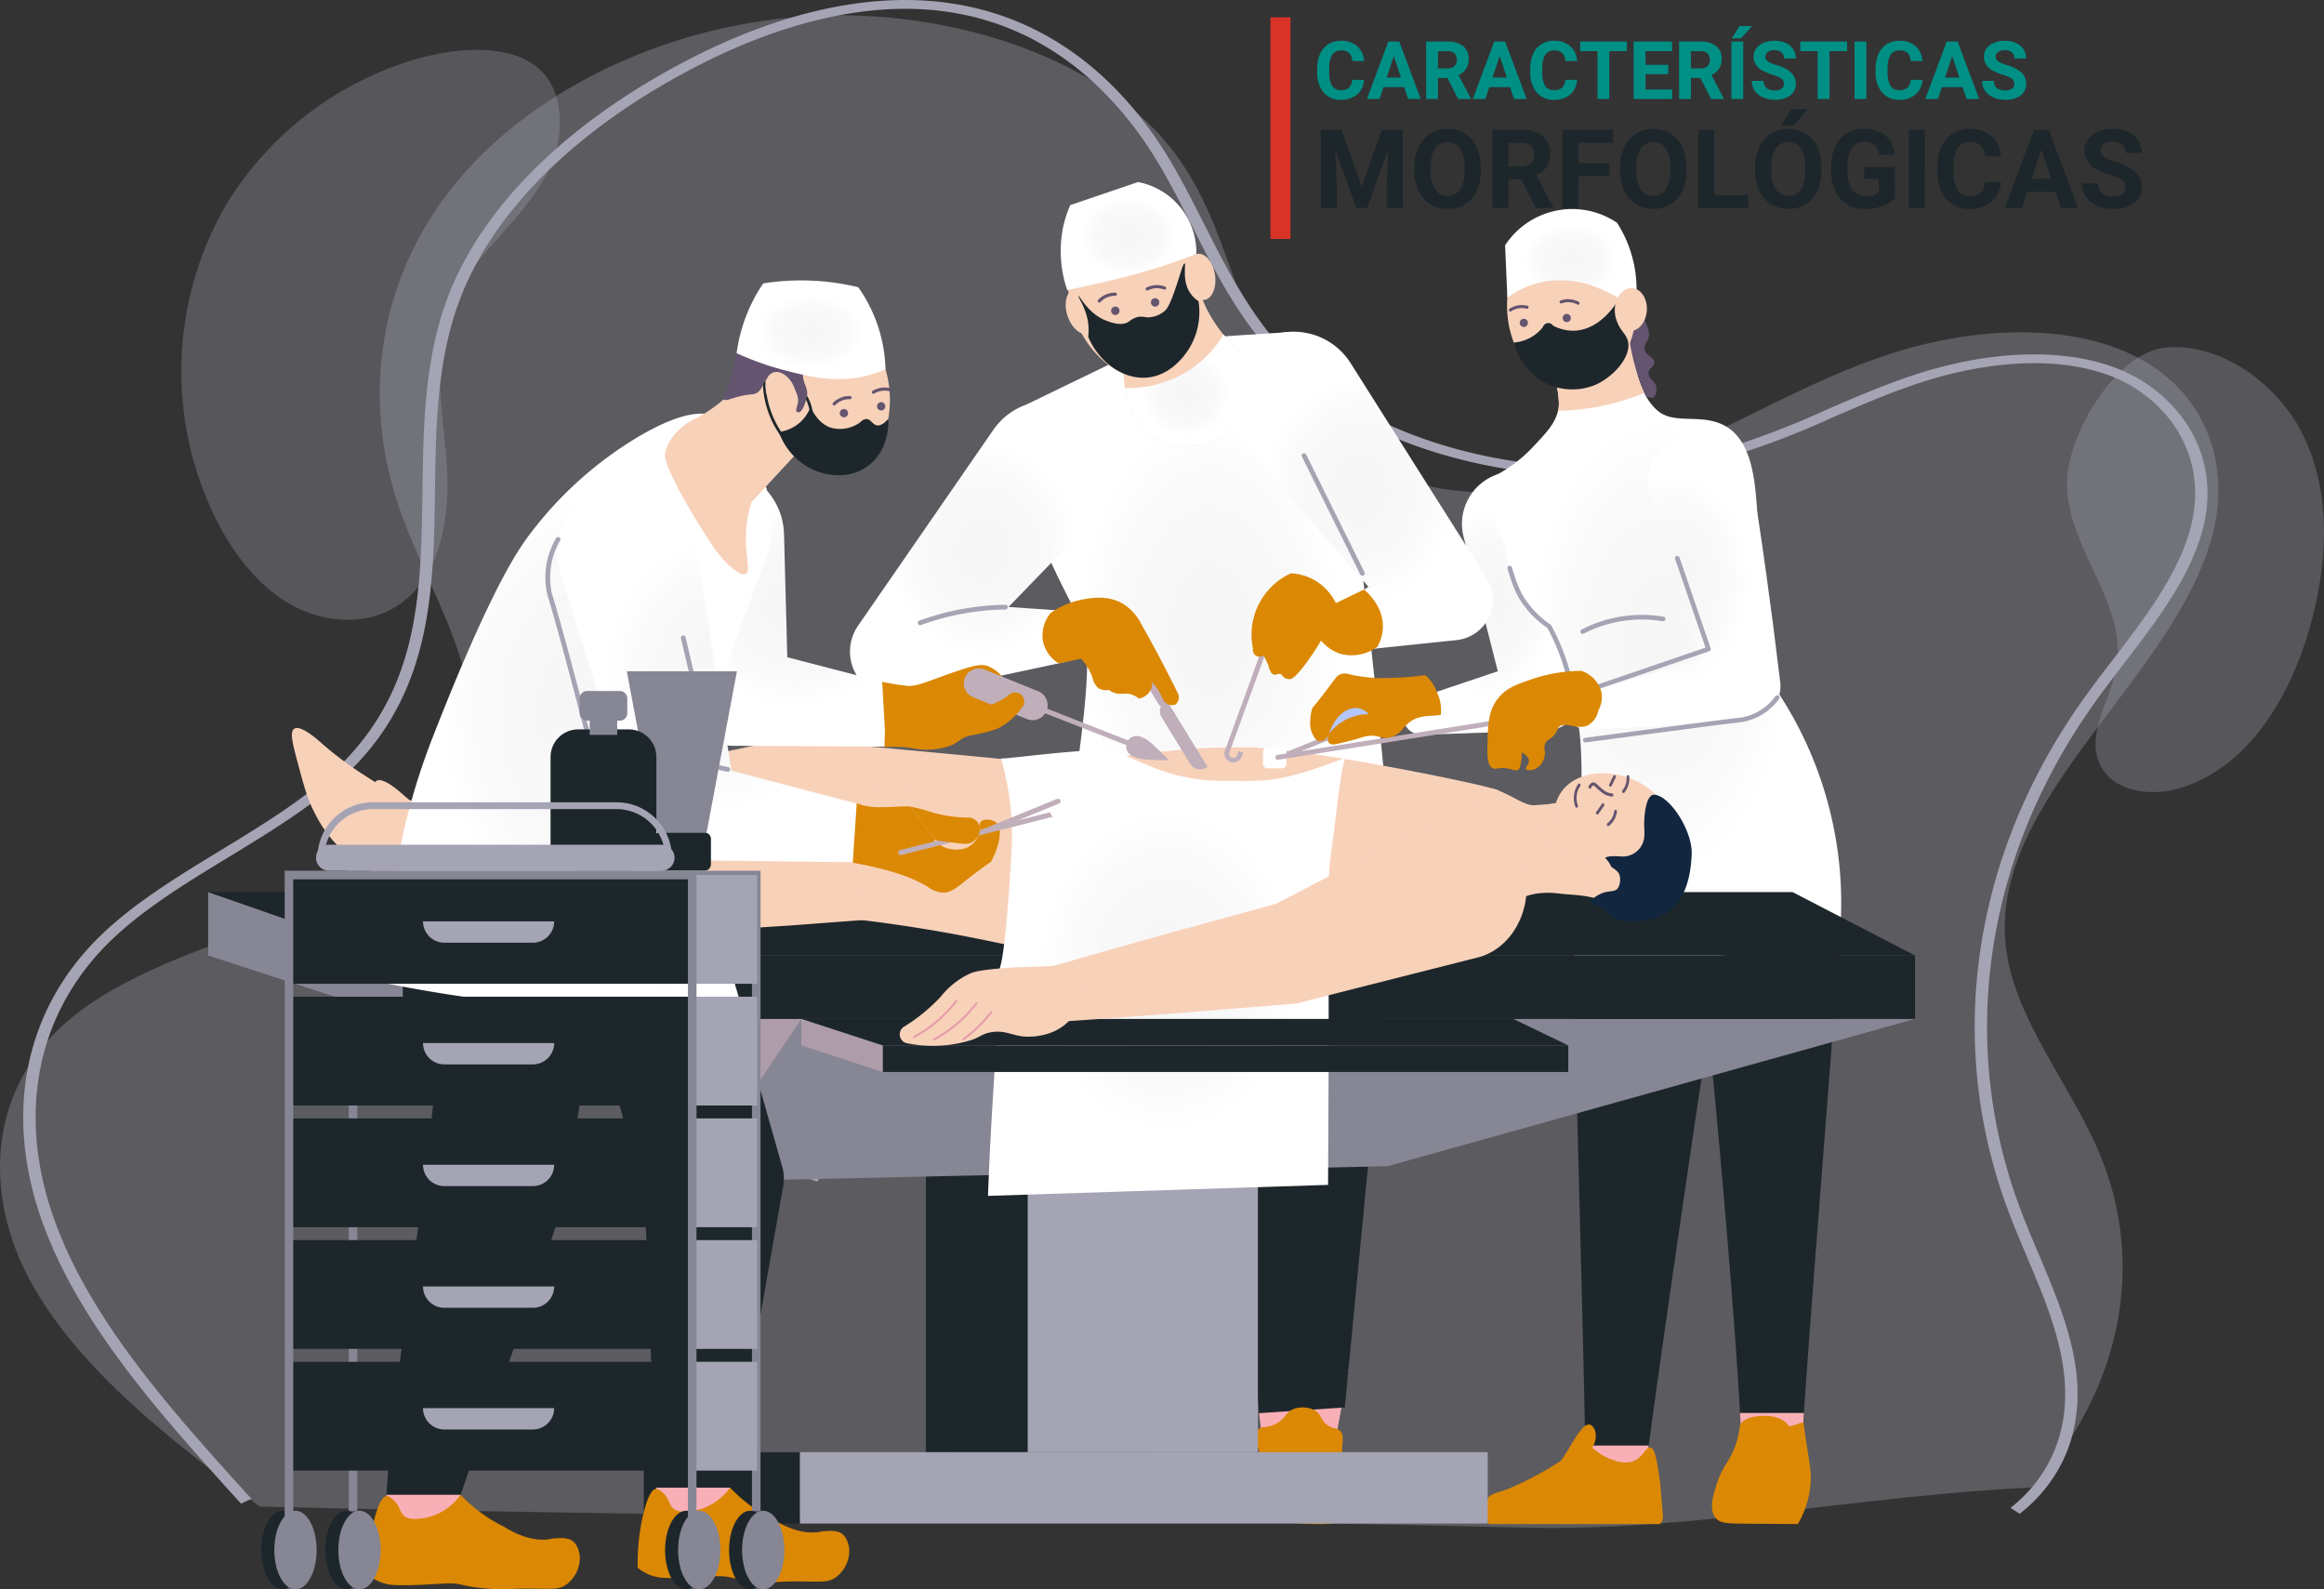 <svg xmlns="http://www.w3.org/2000/svg" xmlns:xlink="http://www.w3.org/1999/xlink" width="402.849" height="275.453" viewBox="0 0 402.849 275.453">
  <rect x="0" y="0" width="402.849" height="275.453" fill="#333333" stroke="none"/>
  <defs>
    <radialGradient id="radial-gradient" cx="0.5" cy="0.5" r="0.5" gradientUnits="objectBoundingBox">
      <stop offset="0" stop-color="#f6f6f7"/>
      <stop offset="0.477" stop-color="#f9f9fa"/>
      <stop offset="0.715" stop-color="#fff"/>
    </radialGradient>
  </defs>
  <g id="Grupo_129374" data-name="Grupo 129374" transform="translate(-1002.132 -2415.831)">
    <path id="Trazado_163418" data-name="Trazado 163418" d="M433.288,357.469c15.361-16.827,19.731-38.666,11.6-57.951-5.143-12.192-15.011-23.519-16.273-36.234-2.524-25.42,29.287-45.971,35.886-71.007,2.9-11-.264-23.821-12.7-30.5-12.281-6.6-29.808-5.254-43.711-.63s-25.667,12.024-39.016,17.434-29.785,8.755-43.881,4.449c-14.278-4.362-22.378-15.356-26.915-26.071s-6.764-22.128-14.506-31.835c-12.761-16-39.969-24.723-65.324-22.465s-48.009,14.623-60.16,30.868-14.275,35.894-8.226,53.837c3.068,9.1,8.123,17.815,10.879,26.968s3.009,19.17-3.145,27.414c-12.868,17.239-46.814,19.643-64.59,34.427C78.535,288.37,78.074,306.99,86.4,322s23.974,27.18,39.576,38.763c72.771,1.768,146.845,1.886,219.616,3.654C373.875,365.1,405.039,358.671,433.288,357.469Z" transform="translate(921.17 2316.173)" fill="#a4a4b4" opacity="0.354" style="mix-blend-mode: multiply;isolation: isolate"/>
    <path id="Trazado_163419" data-name="Trazado 163419" d="M359.21,164.314c-.1,11.1,10.449,20.763,8.613,31.711-.982,5.858-5.446,11.8-2.851,17.14,2.295,4.728,8.868,5.548,13.894,4.011,11.765-3.6,18.915-15.625,22.335-27.443,3.217-11.116,4.015-23.533-1.136-33.9-4.151-8.349-13.728-15.72-23.454-15.038C367.7,141.423,359.287,155.953,359.21,164.314Z" transform="translate(1001.209 2335.229)" fill="#a4a4b4" opacity="0.31" style="mix-blend-mode: multiply;isolation: isolate"/>
    <path id="Trazado_163420" data-name="Trazado 163420" d="M114.413,139.355a57.529,57.529,0,0,0-1.148,55.979c2.953,5.419,6.942,10.468,12.327,13.481s12.333,3.685,17.693.628c8.129-4.637,9.927-15.575,9.28-24.911s-2.762-19.125.833-27.765c2.344-5.632,6.845-10.023,10.837-14.636s7.719-10,7.925-16.093c.535-15.805-16.245-14.624-26.358-11.342A57.472,57.472,0,0,0,114.413,139.355Z" transform="translate(927.003 2311.816)" fill="#a4a4b4" opacity="0.31" style="mix-blend-mode: multiply;isolation: isolate"/>
    <path id="Trazado_151849" data-name="Trazado 151849" d="M433.981,360.092l-1.59-1.032c4.376-3.4,11.36-11.2,9-25.213-1.052-6.239-3.661-12.4-6.184-18.363-1.126-2.663-2.292-5.416-3.309-8.151-10.851-29.174-6.1-61.356,13.022-88.295,1.7-2.39,3.537-4.789,5.315-7.109,5.271-6.876,10.722-13.988,13.066-21.669,4.111-13.479-4.015-23.583-13.3-27.265-8.912-3.535-21.493-2.994-34.513,1.483-4.763,1.637-9.393,3.64-13.87,5.577a151.341,151.341,0,0,1-18.6,7.081c-25.844,7.373-58.157,1.107-75.159-14.574-8.171-7.535-12.786-16.643-17.247-25.451-1.729-3.413-3.517-6.942-5.483-10.32-6.115-10.5-17.307-23.679-35.9-26.831-16.336-2.771-32.881,3.319-43.882,8.916-21.048,10.709-35.884,25.212-41.778,40.837-3.974,10.537-4.133,22-4.288,33.1-.23,16.516-.469,33.6-13.585,47.349-5.967,6.257-14.174,11.249-22.109,16.078-7.433,4.521-15.119,9.2-20.848,14.865C89.745,273.943,86.563,292.124,94,310.982c6.68,16.944,20.3,31.978,33.466,46.518l-1.81.828C112.4,343.694,98.692,328.561,91.925,311.4c-7.612-19.309-4.311-37.966,9.055-51.187,5.881-5.818,13.667-10.554,21.2-15.134C130,240.311,138.1,235.386,143.9,229.3c12.752-13.373,12.976-29.466,13.214-46.505.156-11.187.317-22.753,4.364-33.478,6.022-15.966,21.153-30.769,42.6-41.685,11.365-5.782,28.507-12.065,45.635-9.16,19.475,3.3,31.081,16.9,37.387,27.734,1.986,3.41,3.783,6.957,5.52,10.387,4.405,8.7,8.96,17.689,16.926,25.034,16.436,15.158,47.671,21.215,72.654,14.088a149.621,149.621,0,0,0,18.286-6.967c4.52-1.956,9.194-3.979,14.05-5.648,13.66-4.7,26.963-5.224,36.5-1.442,9.961,3.95,18.7,14.687,14.36,28.927-2.41,7.9-7.935,15.106-13.281,22.078-1.77,2.309-3.6,4.7-5.283,7.065-18.892,26.609-23.58,58.4-12.862,87.213,1.007,2.709,2.168,5.45,3.289,8.1,2.549,6.023,5.186,12.25,6.262,18.622C445.991,348.287,438.6,356.5,433.981,360.092Z" transform="translate(918.25 2318.092)" fill="#a4a4b4"/>
    <path id="Trazado_163694" data-name="Trazado 163694" d="M476.624,366.95c-.1,1.448-.17,2.725-.234,3.79-.149,2.565-2.81,4.588-5.429,4.694a5.056,5.056,0,0,1-5.248-4.854c-.043-1.1-.1-2.31-.17-3.63-1.011-19.044-4.694-59.772-5.493-65.584-1.171,6.972-8.729,58.75-10.326,71.237-.1.671-.16,1.224-.213,1.65-.287,2.5-3.13,4.365-5.716,4.375a5.056,5.056,0,0,1-5.078-5.046c0-.266,0-.6-.011-.979-.138-12.05-2.023-80.977-2.076-83.361-.128-6.132,17.064-33.585,17.064-33.585l17.6-3.066S482.755,277.8,482.925,281.6C483.064,284.717,478.028,345.394,476.624,366.95Z" transform="translate(838.205 2293.762)" fill="#1d272b"/>
    <path id="Trazado_163695" data-name="Trazado 163695" d="M439.1,244.442l-1.865-29.278a9.689,9.689,0,0,0-.261-1.66,9.069,9.069,0,0,0-17.577,4.473l5.952,23.388L411.1,246.158a3.189,3.189,0,0,0,1.123,6.21l21.767-.733c.046,0,.115,0,.161-.008A5.4,5.4,0,0,0,439.2,245.9Z" transform="translate(836.418 2290.799)" fill="url(#radial-gradient)"/>
    <path id="Trazado_163696" data-name="Trazado 163696" d="M483.869,288.127a179.5,179.5,0,0,1-46.271,5.55c.583-7.687.919-14.154,1.124-18.959.678-15.956.189-20.29-.307-23.3a65.065,65.065,0,0,0-4.968-16.334c-.136-.092-.345-.234-.592-.417a16.744,16.744,0,0,1-3.534-3.545,11.465,11.465,0,0,1-1.349-2.287,42.143,42.143,0,0,1-2.378-8.11c-1.546-6.043-4.485-6.189-3.937-8.914.591-2.974,4.072-2.661,8.926-7.809,2.443-2.581,3.85-4.076,4.388-6.309.035-.146.07-.292.095-.444.211-1.152-.22-3.79-.77-6.321a36,36,0,0,0-.176-4.436c-.044-.49-.093-1.007-.163-1.538,1.8.525,12.759-.453,14.1-1.094-.028.865-.016,1.657.028,2.378a.4.4,0,0,0,0,.1,18.472,18.472,0,0,0,.741,5.4c.073.271.158.5.163.53a19.648,19.648,0,0,0,.862,2.163c.03.059.049.111.081.169a9.423,9.423,0,0,0,2.348,3.118c3.072,2.539,7.919.193,12.067,2.845,4.127,2.64,4.691,8.993,5.034,12.933.58,6.643-1.276,8.816-1.306,16.71a49.853,49.853,0,0,0,1.2,11.064,66.3,66.3,0,0,1,14.587,46.856Z" transform="translate(837.234 2289.328)" fill="url(#radial-gradient)"/>
    <path id="Trazado_163697" data-name="Trazado 163697" d="M437.226,244.831a.4.4,0,0,1-.394-.333,37.54,37.54,0,0,0-2.646-8.9c-.4-.909-.842-1.82-1.322-2.706-.136-.093-.317-.218-.525-.372a17.052,17.052,0,0,1-3.618-3.63,12.02,12.02,0,0,1-1.395-2.364c-.2-.455-.346-.8-.5-1.219-.333-.869-.63-1.783-.886-2.718a.4.4,0,0,1,.28-.49.391.391,0,0,1,.49.279c.249.91.539,1.8.862,2.644.154.406.3.743.492,1.186a11.032,11.032,0,0,0,1.3,2.208,16.232,16.232,0,0,0,3.449,3.461c.242.179.444.317.577.406a.4.4,0,0,1,.13.143c.507.933.977,1.892,1.4,2.853a38.378,38.378,0,0,1,2.7,9.09.4.4,0,0,1-.329.459A.441.441,0,0,1,437.226,244.831Z" transform="translate(837.514 2291.794)" fill="#a4a4b4"/>
    <path id="Trazado_163698" data-name="Trazado 163698" d="M449.1,194.431c.029.059.049.111.08.169a40.859,40.859,0,0,1-11.752,2.92c-1.116.105-2.184.164-3.209.168.035-.146.07-.292.095-.444.211-1.152-.22-3.79-.77-6.321a35.986,35.986,0,0,0-.176-4.436c-.044-.49-.093-1.007-.163-1.538,1.8.525,12.759-.453,14.1-1.094-.028.865-.016,1.657.028,2.378a.41.41,0,0,0,0,.1,18.408,18.408,0,0,0,.742,5.4c.072.273.156.5.162.531A19.664,19.664,0,0,0,449.1,194.431Z" transform="translate(837.984 2289.328)" fill="#f8d1b9"/>
    <path id="Trazado_163699" data-name="Trazado 163699" d="M445.538,178.34c3.68,4.32,4,6.358,3.459,7.408a2.53,2.53,0,0,0-.547,1.7c.216,1.08,1.585,1.234,1.658,2.158.067.828-1,1.041-1,1.961,0,.947,1.146,1.216,1.367,2.364a2.65,2.65,0,0,1-.444,1.85l-1.244-.088a34.942,34.942,0,0,1-1.733-4.454A35.7,35.7,0,0,1,445.538,178.34Z" transform="translate(838.774 2288.972)" fill="#64546f"/>
    <path id="Trazado_163700" data-name="Trazado 163700" d="M448.248,180.994c0,7.663-4.832,13.954-10.831,14.107-6.139.155-11.354-6.168-11.554-14.008s4.688-14.421,10.826-14.577,11.353,6.168,11.553,14.008Z" transform="translate(837.509 2288.208)" fill="#f8d1b9"/>
    <path id="Trazado_163701" data-name="Trazado 163701" d="M434.991,181.474a.711.711,0,1,0,.955-.314A.71.71,0,0,0,434.991,181.474Z" transform="translate(838.094 2289.149)" fill="#64546f"/>
    <path id="Trazado_163702" data-name="Trazado 163702" d="M428,182.267a.71.71,0,1,0,.954-.314A.71.71,0,0,0,428,182.267Z" transform="translate(837.643 2289.201)" fill="#64546f"/>
    <g id="Grupo_127621" data-name="Grupo 127621" transform="translate(1272.493 2467.674)">
      <path id="Trazado_163703" data-name="Trazado 163703" d="M437.629,179.649a.257.257,0,0,1-.125-.031,3.478,3.478,0,0,0-1.748-.4,3.353,3.353,0,0,0-.971.188.266.266,0,1,1-.177-.5,3.893,3.893,0,0,1,1.124-.219,4,4,0,0,1,2.019.465.266.266,0,0,1-.123.5Z" transform="translate(-434.431 -178.679)" fill="#64546f"/>
    </g>
    <g id="Grupo_127622" data-name="Grupo 127622" transform="translate(1263.678 2468.701)">
      <path id="Trazado_163704" data-name="Trazado 163704" d="M426.416,180.765a.266.266,0,0,1-.145-.489,3.833,3.833,0,0,1,1.041-.479,3.945,3.945,0,0,1,2.07-.028.266.266,0,0,1-.129.516,3.427,3.427,0,0,0-1.794.022,3.37,3.37,0,0,0-.9.413A.263.263,0,0,1,426.416,180.765Z" transform="translate(-426.15 -179.645)" fill="#64546f"/>
    </g>
    <path id="Trazado_163705" data-name="Trazado 163705" d="M426.962,186.19a7.052,7.052,0,0,0,5.063-2.719,1.046,1.046,0,0,1,.638-.627,1.025,1.025,0,0,1,1.11.413,7.434,7.434,0,0,0,3.343.879c4.8.067,7.706-4.923,7.877-5.228a6.178,6.178,0,0,0-.3,2.85c.309,2.176,1.708,2.706,2.057,4.219.6,2.6-2.375,6.022-5.474,7.463a10.493,10.493,0,0,1-8.4-.015A11.023,11.023,0,0,1,426.962,186.19Z" transform="translate(837.581 2289.01)" fill="#1d272b"/>
    <path id="Trazado_163706" data-name="Trazado 163706" d="M425.933,179.372a15.835,15.835,0,0,1,6.818-2.86,17.1,17.1,0,0,1,9.414,1.4,21.154,21.154,0,0,1,5.858,3.585,21.3,21.3,0,0,0-3.083-15.111,13.906,13.906,0,0,0-19.4,3.909Q425.739,174.836,425.933,179.372Z" transform="translate(837.489 2288.049)" fill="url(#radial-gradient)"/>
    <path id="Trazado_163707" data-name="Trazado 163707" d="M443.41,180.418c-.131,2.048,1,3.789,2.539,3.887s2.88-1.483,3.011-3.532-1-3.789-2.538-3.887S443.541,178.369,443.41,180.418Z" transform="translate(838.641 2288.878)" fill="#f8d1b9"/>
    <path id="Trazado_163708" data-name="Trazado 163708" d="M472.589,243.666l-.136-1.1-1.076-8.668-1.158-8.633q-1.194-8.632-2.577-17.273a9.881,9.881,0,0,0-.335-1.388,9.058,9.058,0,1,0-17.217,5.633q2.651,8.107,5.146,16.316l2.459,8.215.84,2.913q-.136.041-.271.086c-2.24.7-4.483,1.4-6.73,2.059-4.49,1.324-9.008,2.592-13.483,3.575l-.061.012a3.172,3.172,0,0,0,.664,6.27c4.92.03,9.729-.225,14.534-.535,2.4-.156,4.8-.342,7.192-.54s4.77-.411,7.209-.662c.03,0,.088-.009.118-.013A5.619,5.619,0,0,0,472.589,243.666Z" transform="translate(838.132 2290.393)" fill="url(#radial-gradient)"/>
    <path id="Trazado_163709" data-name="Trazado 163709" d="M438.2,233.379a.4.4,0,0,1-.183-.754,22.737,22.737,0,0,1,14.21-2.221.4.4,0,0,1-.133.788,21.948,21.948,0,0,0-13.711,2.142A.4.4,0,0,1,438.2,233.379Z" transform="translate(838.28 2292.31)" fill="#a4a4b4"/>
    <path id="Trazado_163710" data-name="Trazado 163710" d="M438.649,251.343a.4.4,0,0,1-.052-.8l8.163-1.077c8.43-1.116,15.71-2.078,18.118-2.343a9.182,9.182,0,0,0,6.685-3.772.4.4,0,1,1,.64.478,9.975,9.975,0,0,1-7.214,4.085c-2.422.267-9.7,1.228-18.124,2.343l-8.163,1.078A.443.443,0,0,1,438.649,251.343Z" transform="translate(838.309 2293.156)" fill="#a4a4b4"/>
    <path id="Trazado_163711" data-name="Trazado 163711" d="M437.24,244.823a.4.4,0,0,1-.129-.777l22.445-7.668-5.262-15.342a.4.4,0,1,1,.755-.26l5.392,15.72a.4.4,0,0,1-.249.508l-22.823,7.8A.391.391,0,0,1,437.24,244.823Z" transform="translate(838.218 2291.691)" fill="#a4a4b4"/>
    <path id="Trazado_163712" data-name="Trazado 163712" d="M449.6,365.33c-.1.671-.16,1.224-.213,1.65-.287,2.5-3.13,4.365-5.716,4.375a5.056,5.056,0,0,1-5.078-5.046c0-.266,0-.6-.011-.979Z" transform="translate(838.33 2301.033)" fill="#f9afb6"/>
    <path id="Trazado_163713" data-name="Trazado 163713" d="M474.872,360.02c-.1,1.448-.17,2.725-.234,3.79-.149,2.565-2.81,4.588-5.429,4.694a5.056,5.056,0,0,1-5.248-4.854c-.043-1.1-.1-2.31-.17-3.63Z" transform="translate(839.957 2300.691)" fill="#f9afb6"/>
    <path id="Trazado_163714" data-name="Trazado 163714" d="M453.1,377.732a1.65,1.65,0,0,1-.561,1.425H422.951a2.337,2.337,0,0,1-.508-1.192c-.081-.551,0-3.063.5-3.566.571-.573,1.82-.786,3.161-1.27a58.934,58.934,0,0,0,9.3-4.933c1.2-1.581,2.563-4.488,3.94-5.826a1.306,1.306,0,0,1,1-.465c.616.087.951.94,1,1.076a3.492,3.492,0,0,1-.507,2.907,9.48,9.48,0,0,0,3.876,2.229,5.049,5.049,0,0,0,3.006.224c1.975-.6,2.363-2.627,3.224-2.453.651.136,1.023,1.444,1.574,5.369C452.779,373.11,452.961,376.4,453.1,377.732Z" transform="translate(837.288 2300.813)" fill="#db8804"/>
    <path id="Trazado_163715" data-name="Trazado 163715" d="M475.095,361.493a21.26,21.26,0,0,1-11.087,1.06,14.5,14.5,0,0,1-.813,3.267c-.984,2.606-2.086,3.283-3.028,6.086-.7,2.092-1.673,4.99-.07,6.446.837.759,1.96.745,6.759.776,3.454.02,6.081.047,7.251.059a16.25,16.25,0,0,0,2.252-7.637C476.418,369.255,475.9,367.786,475.095,361.493Z" transform="translate(839.662 2300.786)" fill="#db8804"/>
    <path id="Trazado_163716" data-name="Trazado 163716" d="M472.462,363.062c0-1.423-1.954-2.577-4.366-2.577s-4.378.71-4.378,2.133,1.966,3.021,4.378,3.021S472.462,364.485,472.462,363.062Z" transform="translate(839.952 2300.721)" fill="#db8804"/>
    <path id="Trazado_163717" data-name="Trazado 163717" d="M386.047,361.109l.631,5.282h12.494l2.369-12.766Z" transform="translate(834.337 2299.632)" fill="#f9afb6"/>
    <path id="Trazado_163718" data-name="Trazado 163718" d="M344,363c.046-.227,1.027-5.045,1.027-5.045l15.551,2.085-3.669,11.143L344,368.277Z" transform="translate(830.514 2300.025)" fill="#f9afb6"/>
    <path id="Trazado_163719" data-name="Trazado 163719" d="M360.579,367.547c-.808-.818.532,1.07-5.466.669-2.855-.191-6.107-1.86-6.339-2.6.247-1.808.454-3.206-.863-4.452-.906-.855-3.354-1.409-4.066-.827-.847.695-.61,1.417-.818,2.366-.34,1.562-2.77,3.527-3.907,4.3-.811.549-7.621,4.874-9.362,5.072-1.007.116-4.077.386-4.77,1.359a5.917,5.917,0,0,0-.848,1.85l0,.016a2.926,2.926,0,0,0,1.1,3.1,6.625,6.625,0,0,0,4,.787c1.172-.036,7.558.11,23.788-.289,2.986-.073,4.29-.2,9.2-.435a5.4,5.4,0,0,0,.182-3.861C361.916,373.2,360.829,367.8,360.579,367.547Z" transform="translate(828.7 2300.221)" fill="#64546f"/>
    <path id="Trazado_163720" data-name="Trazado 163720" d="M406.573,250.226l6.491,32.333-8.422,87.4-14.859.99L384,302.154l-21.669,68.364-17.39-2.331,9.73-84.164,6.378-32.293,24.051-6.264Z" transform="translate(830.6 2289.797)" fill="#1d272b"/>
    <path id="Trazado_163721" data-name="Trazado 163721" d="M394.736,188.737c3.065,10.176,9.524,21.422,11.58,34.653,2,12.841,6.249,54.055,6.363,64.326l-8.712,1.645a131.4,131.4,0,0,1-49.682-.181c.337-6.309,6.714-38.779,5.013-46.573-1.192-5.468-2.795-6.8-6.374-14.913-2.377-5.391-3.487-25.516-3.751-26.44l22.8-11.045Z" transform="translate(830.985 2284.639)" fill="url(#radial-gradient)"/>
    <path id="Trazado_163722" data-name="Trazado 163722" d="M362.161,201.725a11.7,11.7,0,0,0-16.273,2.975L323.5,237.108l-1.065,1.541a7.9,7.9,0,0,0,8.168,12.2l27.207-5.811a4.579,4.579,0,0,0-.637-9.045l-8.647-.6,15.392-15.9a12.684,12.684,0,0,0,1.22-1.487A11.7,11.7,0,0,0,362.161,201.725Z" transform="translate(828.427 2285.632)" fill="url(#radial-gradient)"/>
    <path id="Trazado_163723" data-name="Trazado 163723" d="M358.945,176.9a64.663,64.663,0,0,1,5.219,15.454,62.146,62.146,0,0,1,1.063,7.4c0,.047.011.093.011.14.009.009.009.019,0,.037.546,6.438,6.564,11.2,12.85,9.7.355-.075.719-.189,1.093-.3l.167-.057a10.657,10.657,0,0,0,4.168-17.473c-.394-.411-.788-.84-1.18-1.306a23.525,23.525,0,0,1-3.207-5.077c-.141-.316-.281-.625-.394-.943a23.25,23.25,0,0,1-1.747-8.041,21.2,21.2,0,0,1,.023-2.355l-1.2.18Z" transform="translate(831.873 2283.307)" fill="#f8d1b9"/>
    <path id="Trazado_163724" data-name="Trazado 163724" d="M364.7,198.388c0,.047.011.093.011.14.009.009.009.019,0,.037.545,6.438,6.564,11.2,12.85,9.7.355-.075.719-.189,1.093-.3l.167-.057a10.657,10.657,0,0,0,4.168-17.473c-.394-.411-.788-.84-1.18-1.306a19.026,19.026,0,0,1-5.631,5.992A19.58,19.58,0,0,1,364.7,198.388Z" transform="translate(832.397 2284.675)" fill="url(#radial-gradient)"/>
    <path id="Trazado_163725" data-name="Trazado 163725" d="M355.7,182.843c.253,7.755,6.661,16.115,13.139,15.431,6.314-.667,10.676-9.715,9.776-17.064-.8-6.558-6.1-14.27-12.5-13.818C359.737,167.843,355.486,176.184,355.7,182.843Z" transform="translate(831.578 2282.697)" fill="#f8d1b9"/>
    <path id="Trazado_163726" data-name="Trazado 163726" d="M368.9,183.845a.729.729,0,1,0,.928-.447A.727.727,0,0,0,368.9,183.845Z" transform="translate(832.775 2284.15)" fill="#64546f"/>
    <path id="Trazado_163727" data-name="Trazado 163727" d="M362.579,185.18a.729.729,0,1,0,.926-.451A.73.73,0,0,0,362.579,185.18Z" transform="translate(832.2 2284.271)" fill="#64546f"/>
    <g id="Grupo_127629" data-name="Grupo 127629" transform="translate(1200.719 2465.236)">
      <path id="Trazado_163728" data-name="Trazado 163728" d="M368.293,182.225a.273.273,0,0,1-.123-.516,4,4,0,0,1,3.232-.172.273.273,0,1,1-.19.512,3.535,3.535,0,0,0-1.832-.176,3.47,3.47,0,0,0-.963.323A.278.278,0,0,1,368.293,182.225Z" transform="translate(-368.021 -181.275)" fill="#64546f"/>
    </g>
    <g id="Grupo_127630" data-name="Grupo 127630" transform="translate(1192.411 2466.551)">
      <path id="Trazado_163729" data-name="Trazado 163729" d="M360.677,184.2a.273.273,0,0,1-.2-.459,3.979,3.979,0,0,1,.92-.731,4.088,4.088,0,0,1,2.032-.531.283.283,0,0,1,.3.274.273.273,0,0,1-.273.272h-.026a3.553,3.553,0,0,0-1.761.458,3.42,3.42,0,0,0-.793.632A.276.276,0,0,1,360.677,184.2Z" transform="translate(-360.405 -182.48)" fill="#64546f"/>
    </g>
    <path id="Trazado_163730" data-name="Trazado 163730" d="M379.447,179.94c.333,2.2-.48,4.152-1.814,4.354s-2.684-1.423-3.016-3.626.481-4.152,1.814-4.353S379.114,177.736,379.447,179.94Z" transform="translate(833.292 2283.508)" fill="#f8d1b9"/>
    <path id="Trazado_163731" data-name="Trazado 163731" d="M360.279,185.038c.71,2.112.248,4.173-1.031,4.6s-2.891-.935-3.6-3.047-.248-4.173,1.031-4.6S359.57,182.924,360.279,185.038Z" transform="translate(831.543 2284.019)" fill="#f8d1b9"/>
    <path id="Trazado_163732" data-name="Trazado 163732" d="M378.044,177.386a107.619,107.619,0,0,1-12.062,3.88c-4.064,1.044-10.315,2.386-10.315,2.386h0a20.751,20.751,0,0,1-.721-10.928,19.508,19.508,0,0,1,1.237-3.818l11.749-4a12.449,12.449,0,0,1,10.112,12.476Z" transform="translate(831.471 2282.473)" fill="url(#radial-gradient)"/>
    <path id="Trazado_163733" data-name="Trazado 163733" d="M375.747,177.84c.3.055-.5,2.851.916,5.05a5.113,5.113,0,0,0,1.491,1.486,12.058,12.058,0,0,1-1.783,8.462c-.505.759-2.868,4.3-6.92,4.765s-8.371-2.342-10.411-7.024a9.676,9.676,0,0,0-.123-3.076c-.479-2.324-1.713-3.907-1.565-4.007.191-.13,1.637,3.039,4.751,4.236.83.32,2.642,1.016,3.931.233a4.207,4.207,0,0,1,1.617-.868,4.472,4.472,0,0,1,1.548.084,4.546,4.546,0,0,0,2.947-.989c.528-.385,1.107-1.018,2.719-6.159C375.2,178.977,375.546,177.8,375.747,177.84Z" transform="translate(831.727 2283.648)" fill="#1d272b"/>
    <path id="Trazado_163734" data-name="Trazado 163734" d="M425.962,231.4l-1.392-2.2-22.178-35.072a12.578,12.578,0,0,0-1.093-1.462,11.693,11.693,0,1,0-17.58,15.424l21.76,24.8-3.4,2.363a4.68,4.68,0,0,0,3.157,8.5l15.525-1.621a7.146,7.146,0,0,0,3.022-1.048A7.02,7.02,0,0,0,425.962,231.4Z" transform="translate(833.861 2284.634)" fill="url(#radial-gradient)"/>
    <path id="Trazado_163735" data-name="Trazado 163735" d="M386.1,363.29c-1.477,1.136.421,3.438.548,7.128.148,4.316-2.293,5.623-.938,7.387,1.163,1.515,3.819,1.663,7.748,1.879,3.319.183,7.043.388,8.532-1.426.755-.921.638-2,.469-3.563-.279-2.588-1.322-2.746-1.8-5.12-.634-3.146.731-5.187-.783-6.154-.518-.333-.692-.1-1.487-.519-1.648-.868-1.346-2.1-2.661-2.851a4.624,4.624,0,0,0-3.444-.26c-1.664.538-1.472,1.786-3.444,2.722C387.378,363.205,386.818,362.736,386.1,363.29Z" transform="translate(834.269 2300.173)" fill="#db8804"/>
    <path id="Trazado_163736" data-name="Trazado 163736" d="M403.335,229.212a.407.407,0,0,1-.367-.228l-10.106-20.4a.409.409,0,1,1,.733-.362l10.106,20.4a.409.409,0,0,1-.185.548A.394.394,0,0,1,403.335,229.212Z" transform="translate(834.953 2286.391)" fill="#a4a4b4"/>
    <path id="Trazado_163737" data-name="Trazado 163737" d="M332.221,235.609a.41.41,0,0,1-.14-.794,45.538,45.538,0,0,1,14.929-2.751.4.4,0,0,1,.416.4.409.409,0,0,1-.4.416,44.745,44.745,0,0,0-14.662,2.7A.4.4,0,0,1,332.221,235.609Z" transform="translate(829.406 2288.578)" fill="#a4a4b4"/>
    <path id="Trazado_163738" data-name="Trazado 163738" d="M301.874,326.081,230.05,297.856H320.89Z" transform="translate(841.92 2294.561)" fill="#af9caa"/>
    <path id="Trazado_166518" data-name="Trazado 166518" d="M0,0H39.9V49.827H0Z" transform="translate(1162.627 2617.681)" fill="#1d272b"/>
    <path id="Trazado_166519" data-name="Trazado 166519" d="M0,0H27.075V12.368H0Z" transform="translate(1113.723 2667.508)" fill="#1d272b"/>
    <path id="Trazado_166520" data-name="Trazado 166520" d="M0,0H39.9V49.827H0Z" transform="translate(1180.279 2617.681)" fill="#a4a4b4"/>
    <path id="Trazado_163739" data-name="Trazado 163739" d="M295.888,326.081l120.639-2.7,91.427-25.526H314.9Z" transform="translate(826.14 2294.561)" fill="#868695"/>
    <path id="Trazado_163740" data-name="Trazado 163740" d="M232.864,299.689,199.109,288.7V277.71L232.864,288.7Z" transform="translate(839.107 2292.729)" fill="#868695"/>
    <path id="Trazado_166521" data-name="Trazado 166521" d="M0,0H262.123V10.99H0Z" transform="translate(1071.971 2581.428)" fill="#1d272b"/>
    <path id="Trazado_163741" data-name="Trazado 163741" d="M494.987,288.7H230.551L199.109,277.71H473.751Z" transform="translate(839.107 2292.729)" fill="#1d272b"/>
    <path id="Trazado_163742" data-name="Trazado 163742" d="M374.3,280.971c-5.139.175-10.072-.062-15.012-.319q-7.393-.46-14.688-1.224c-4.876-.461-9.728-1.117-14.577-1.725-4.856-.643-9.666-1.364-14.541-2.145l2.266-.019-15.32,1.153c-5.115.307-10.222.689-15.346.915-5.118.281-10.245.477-15.374.656-5.134.132-10.268.276-15.42.23-2.551-.023-4.6-2.413-4.583-5.338a5.225,5.225,0,0,1,3.444-5.083c4.984-1.5,9.99-2.816,14.994-4.14,5.008-1.279,10.019-2.541,15.039-3.717,5.014-1.231,10.045-2.3,15.069-3.456l15.094-3.217a4.949,4.949,0,0,1,1.443-.094l.824.075,14.371,1.283,14.369,1.345,14.29,1.358c4.728.472,9.469.892,14.018,1.293l.094.009c5.328.469,9.315,5.8,8.907,11.914C383.278,276.424,379.165,280.785,374.3,280.971Z" transform="translate(822.123 2290.521)" fill="#f8d1b9"/>
    <path id="Trazado_163743" data-name="Trazado 163743" d="M247.332,277.747c-1.939-2.313-3.244-2.5-5.372-4.184a21.661,21.661,0,0,1-5.618-7.155c-1.236-2.33-1.766-4.294-2.828-8.22-1-3.695-1.531-5.731-.824-6.357,1.02-.9,3.979,1.69,4.743,2.379a60.491,60.491,0,0,0,7.224,5.448c3.817,2.451,7.681,4.932,13.064,5.9a26.139,26.139,0,0,0,9.127,0q.736,6.353,1.474,12.7a61.08,61.08,0,0,0-10.744,2.1c-3.22.94-5.841,2.005-7.937.444C248.636,280.061,248.778,279.47,247.332,277.747Z" transform="translate(820.364 2290.358)" fill="#f8d1b9"/>
    <path id="Trazado_163744" data-name="Trazado 163744" d="M380.054,285.138c-4.226.192-8.448.192-12.671.205-4.223-.035-8.445-.086-12.666-.224-4.221-.082-8.439-.322-12.659-.483-4.219-.2-8.437-.455-12.655-.724l1.42-.084-15.32,1.153c-5.115.306-10.222.688-15.346.915-5.119.281-10.246.476-15.374.656-5.134.132-10.268.276-15.421.229-2.551-.022-4.6-2.412-4.582-5.337a5.223,5.223,0,0,1,3.444-5.082c4.984-1.5,9.99-2.817,14.993-4.141,5.01-1.279,10.02-2.54,15.041-3.716,5.014-1.231,10.045-2.306,15.069-3.456l15.094-3.218a3.269,3.269,0,0,1,.6-.072l.817-.012c4.218-.065,8.435-.119,12.651-.111,4.214.042,8.432.007,12.645.128,4.215.068,8.428.22,12.642.389,4.212.218,8.424.421,12.634.818l.05.005c5.328.5,9.292,5.865,8.854,11.977C388.911,280.608,384.875,284.923,380.054,285.138Z" transform="translate(823.312 2291.268)" fill="#f8d1b9"/>
    <path id="Trazado_163745" data-name="Trazado 163745" d="M433.446,262.22c-1.118-.848-34.053-7.507-43.558-7.492-9.426.014-9-.449-67.049,7.608,6.608-.917-.953,22.174-.953,22.174,8.108.951,14.7,2.1,19.278,2.987,12.914,2.5,19.316,4.766,27.739,1.879,3.343-1.147,13.67,3.928,25.847,5.076a50.871,50.871,0,0,0,11.866-.445c5.82-.754,10.459-1.356,15.4-4.171,2.732-1.556,8.086-5.229,12.631-13.405q-.38-4.368-.747-8.756Q433.671,264.943,433.446,262.22Z" transform="translate(828.504 2290.639)" fill="#f8d1b9"/>
    <path id="Trazado_163746" data-name="Trazado 163746" d="M443.567,280.9c-.556-1-1.078-2.089-1.582-3.22-2.076-4.635-3.867-10.11-6.129-14.229a20.59,20.59,0,0,1-4.819.685c-.209.01-.417.009-.624.008-1.443-.021-3.226-1.42-5.9-2.511-2.929-1.2-4.978.559-4.213,2.913.92,2.824,2.23,4.632,3.015,7.524.667,2.455.622,8.937-.4,13.174a26.367,26.367,0,0,1,3.253-3.481c2.995-2.836,7.128-2.511,8.867-2.3C437.907,279.8,439.115,279.547,443.567,280.9Z" transform="translate(837.438 2291.231)" fill="#f8d1b9"/>
    <path id="Trazado_163747" data-name="Trazado 163747" d="M441.076,277.491c-2.076-4.635-3.867-10.11-6.129-14.229a20.593,20.593,0,0,1-4.819.685,17.8,17.8,0,0,0,5.226,10.418A14.147,14.147,0,0,0,441.076,277.491Z" transform="translate(838.346 2291.415)" fill="#f8d1b9"/>
    <path id="Trazado_163748" data-name="Trazado 163748" d="M449.638,261.718c-4.978-4.032-13.25-3.971-15.89,1.054-2.575,4.9,1.025,12.949,6.057,16.3,4.488,2.986,11.829,3.373,14.578-1.472C457.122,272.767,453.912,265.181,449.638,261.718Z" transform="translate(838.597 2291.013)" fill="#f8d1b9"/>
    <g id="Grupo_127643" data-name="Grupo 127643" transform="translate(1274.945 2550.16)">
      <g id="Grupo_127637" data-name="Grupo 127637" transform="translate(5.717 6.02)">
        <path id="Trazado_163749" data-name="Trazado 163749" d="M441.538,267.468a.231.231,0,0,1-.2-.121.3.3,0,0,1,.065-.379,3.069,3.069,0,0,0,.949-1.233,3.471,3.471,0,0,0,.235-.865.243.243,0,0,1,.272-.227.269.269,0,0,1,.2.312,3.983,3.983,0,0,1-.278,1.017,3.581,3.581,0,0,1-1.112,1.45A.212.212,0,0,1,441.538,267.468Z" transform="translate(-441.3 -264.64)" fill="#64546f"/>
      </g>
      <g id="Grupo_127638" data-name="Grupo 127638" transform="translate(8.365 0.001)">
        <path id="Trazado_163750" data-name="Trazado 163750" d="M443.966,262.238a.223.223,0,0,1-.162-.072.3.3,0,0,1-.014-.385,3.361,3.361,0,0,0,.665-1.456,3.528,3.528,0,0,0,.05-.905.264.264,0,0,1,.217-.295.247.247,0,0,1,.256.25,4.175,4.175,0,0,1-.059,1.065,3.939,3.939,0,0,1-.779,1.711A.231.231,0,0,1,443.966,262.238Z" transform="translate(-443.728 -259.123)" fill="#64546f"/>
      </g>
      <g id="Grupo_127639" data-name="Grupo 127639" transform="translate(2.549 1.263)">
        <path id="Trazado_163751" data-name="Trazado 163751" d="M442.467,262.741h-.02a3.108,3.108,0,0,1-1.473-.512,11.455,11.455,0,0,1-1.175-.973l-.109-.1c-.253-.239-.369-.328-.477-.328-.121.016-.254.157-.374.4a.221.221,0,0,1-.324.1.293.293,0,0,1-.088-.371c.252-.507.538-.644.733-.669.309-.036.53.165.831.447l.108.1a11.511,11.511,0,0,0,1.116.929,2.7,2.7,0,0,0,1.271.436.264.264,0,0,1,.217.295A.253.253,0,0,1,442.467,262.741Z" transform="translate(-438.396 -260.279)" fill="#64546f"/>
      </g>
      <g id="Grupo_127640" data-name="Grupo 127640" transform="translate(0 1.463)">
        <path id="Trazado_163752" data-name="Trazado 163752" d="M436.542,264.653a.24.24,0,0,1-.219-.169,4.419,4.419,0,0,1-.248-1.872,4.2,4.2,0,0,1,.729-2.048.219.219,0,0,1,.335-.043.3.3,0,0,1,.037.383,3.609,3.609,0,0,0-.627,1.76,3.818,3.818,0,0,0,.213,1.611.286.286,0,0,1-.128.356A.2.2,0,0,1,436.542,264.653Z" transform="translate(-436.06 -260.462)" fill="#64546f"/>
      </g>
      <g id="Grupo_127641" data-name="Grupo 127641" transform="translate(6.105)">
        <path id="Trazado_163753" data-name="Trazado 163753" d="M441.893,261.129a.207.207,0,0,1-.116-.035.3.3,0,0,1-.092-.371l.713-1.461a.22.22,0,0,1,.324-.1.3.3,0,0,1,.091.371l-.714,1.461A.234.234,0,0,1,441.893,261.129Z" transform="translate(-441.656 -259.122)" fill="#64546f"/>
      </g>
      <g id="Grupo_127642" data-name="Grupo 127642" transform="translate(3.83 4.893)">
        <path id="Trazado_163754" data-name="Trazado 163754" d="M439.809,265.555a.213.213,0,0,1-.148-.061.3.3,0,0,1-.037-.383l.984-1.4a.217.217,0,0,1,.334-.041.3.3,0,0,1,.036.383l-.984,1.4A.225.225,0,0,1,439.809,265.555Z" transform="translate(-439.571 -263.607)" fill="#64546f"/>
      </g>
    </g>
    <path id="Trazado_163755" data-name="Trazado 163755" d="M449.768,262.239c-1.452-.087-1.864,3.724-1.733,5.937a9.3,9.3,0,0,1,.008.969,3.748,3.748,0,0,1-3.76,3.808c-1.539-.1-3.126-.122-3.091.443.08,1.344,2.512,1.525,2.626,3.169a2.86,2.86,0,0,1-.36,1.855c-.588.825-1.5.3-3.065,1.03-.814.38-1.736,1.06-1.65,1.467.062.3.609.228,1.384.585a5.809,5.809,0,0,1,1.766,1.486c1.177,1.119,2.687,1.143,4.594,1.173a10.913,10.913,0,0,0,3.929-.708,11.945,11.945,0,0,0,1.336-.64c1.884-1.079,4.25-3.812,4.493-10.274C456.4,268.49,452.438,262.4,449.768,262.239Z" transform="translate(839.129 2291.322)" fill="#12263f"/>
    <path id="Trazado_163756" data-name="Trazado 163756" d="M441.616,272.656c-1.151-1.326-2.706-1.691-3.469-.816s-.452,2.656.7,3.982,2.7,1.691,3.469.816S442.768,273.981,441.616,272.656Z" transform="translate(839.037 2292.152)" fill="#f8d1b9"/>
    <path id="Trazado_163757" data-name="Trazado 163757" d="M260.408,286.028c-1.94-2.315-3.246-2.5-5.372-4.184a21.665,21.665,0,0,1-5.618-7.158c-1.236-2.329-1.766-4.292-2.829-8.22-1-3.695-1.529-5.729-.823-6.356,1.02-.9,3.979,1.691,4.742,2.378a60.614,60.614,0,0,0,7.225,5.45c3.817,2.451,7.68,4.931,13.064,5.9a26.161,26.161,0,0,0,9.127,0q.738,6.352,1.474,12.7a61.336,61.336,0,0,0-10.746,2.1c-3.22.94-5.84,2.007-7.935.445C261.712,288.342,261.854,287.751,260.408,286.028Z" transform="translate(821.553 2291.111)" fill="#f8d1b9"/>
    <path id="Trazado_163758" data-name="Trazado 163758" d="M345.234,256.6c1.815.046,15.888-2.019,19.384-1.208,4.1.952,9.091,5.088,19.242,5.088,7.76,0,9.288.429,21.041-3.978-.955,2.847-1.444,9.371-2.24,14.865a75.431,75.431,0,0,0-.74,12.717c.168,9.217.116,25.161,0,46.413l-58.945,1.908c.554-15.683,1.472-23.725,2.026-39.409,1-2.962,1.719-14.8,2.039-19.933A48.546,48.546,0,0,0,345.234,256.6Z" transform="translate(830.421 2290.683)" fill="url(#radial-gradient)"/>
    <path id="Trazado_163759" data-name="Trazado 163759" d="M327.446,307.056l-14.127-4.6v-4.6l14.127,4.6Z" transform="translate(827.725 2294.561)" fill="#af9caa"/>
    <path id="Trazado_166522" data-name="Trazado 166522" d="M0,0H118.813V4.6H0Z" transform="translate(1155.17 2597.016)" fill="#1d272b"/>
    <path id="Trazado_163760" data-name="Trazado 163760" d="M446.258,302.456H327.446l-14.127-4.6h123.4Z" transform="translate(827.725 2294.561)" fill="#1d272b"/>
    <path id="Trazado_163761" data-name="Trazado 163761" d="M427.118,290.17l-29.874,7.573-1.3.365L375.093,299.8q-10.427.817-20.87,1.513c-2.317.155-4.307-1.874-4.442-4.532a4.789,4.789,0,0,1,3.169-4.957q10.144-2.934,20.3-5.757l20.325-5.58-1.3.365c4.717-2.455,9.406-4.907,14.144-7.293l7.128-3.546,7.228-3.433c5.515-2.619,11.839.385,14.123,6.71s-.336,13.579-5.851,16.2a9.954,9.954,0,0,1-1.744.638Z" transform="translate(831.04 2291.63)" fill="#f8d1b9"/>
    <path id="Trazado_163762" data-name="Trazado 163762" d="M360.906,288.871c.108.806.777,6.343-2.383,9.9-3.037,3.421-7.8,2.985-8.135,2.949-2.116-.228-3.272-1.156-5.728-.715-1.4.252-1.954.911-3.373,1.359a22.693,22.693,0,0,1-11.216.5,1.572,1.572,0,0,1-.441-2.8,30.578,30.578,0,0,0,6.4-5.214,13.932,13.932,0,0,1,5.212-4.088c.418-.166,1.259-.506,5.036-.831,4.269-.369,6.084-.2,9.8-.5C358.156,289.272,359.839,289.037,360.906,288.871Z" transform="translate(829.146 2293.743)" fill="#f8d1b9"/>
    <g id="Grupo_127646" data-name="Grupo 127646" transform="translate(1160.409 2589.097)">
      <path id="Trazado_163763" data-name="Trazado 163763" d="M331.227,301.439a.158.158,0,0,1-.143-.1.193.193,0,0,1,.077-.24,21.5,21.5,0,0,0,3.6-2.392,23.416,23.416,0,0,0,3.7-3.828.144.144,0,0,1,.221-.016.2.2,0,0,1,.014.255A23.782,23.782,0,0,1,334.94,299a21.777,21.777,0,0,1-3.646,2.427A.146.146,0,0,1,331.227,301.439Z" transform="translate(-331.07 -294.813)" fill="#e59ca9"/>
    </g>
    <g id="Grupo_127647" data-name="Grupo 127647" transform="translate(1163.896 2589.515)">
      <path id="Trazado_163764" data-name="Trazado 163764" d="M334.423,301.822a.159.159,0,0,1-.143-.1.194.194,0,0,1,.077-.24,21.627,21.627,0,0,0,3.6-2.392,23.422,23.422,0,0,0,3.7-3.828.144.144,0,0,1,.221-.016.2.2,0,0,1,.014.255,23.829,23.829,0,0,1-3.755,3.883,21.977,21.977,0,0,1-3.647,2.427A.145.145,0,0,1,334.423,301.822Z" transform="translate(-334.266 -295.196)" fill="#e59ca9"/>
    </g>
    <g id="Grupo_127648" data-name="Grupo 127648" transform="translate(1168.968 2591.065)">
      <path id="Trazado_163765" data-name="Trazado 163765" d="M339.072,301.678a.154.154,0,0,1-.132-.084.2.2,0,0,1,.049-.249,22.843,22.843,0,0,0,3.3-2.906c.524-.56,1.027-1.152,1.495-1.76a.144.144,0,0,1,.223-.016.2.2,0,0,1,.014.255c-.476.616-.985,1.217-1.518,1.785a23.111,23.111,0,0,1-3.345,2.947A.137.137,0,0,1,339.072,301.678Z" transform="translate(-338.915 -296.618)" fill="#e59ca9"/>
    </g>
    <path id="Trazado_166523" data-name="Trazado 166523" d="M0,0H119.222V12.368H0Z" transform="translate(1140.798 2667.508)" fill="#a4a4b4"/>
    <path id="Trazado_163766" data-name="Trazado 163766" d="M337.232,249.406l-24.079-6.243-.567-21.325a12.73,12.73,0,0,0-.458-3,12.133,12.133,0,0,0-23.338,6.643l7.321,25.721.594,2.09a7.2,7.2,0,0,0,6.876,5.214l32.442.185a4.717,4.717,0,0,0,1.21-9.284Z" transform="translate(825.452 2286.574)" fill="url(#radial-gradient)"/>
    <path id="Trazado_163767" data-name="Trazado 163767" d="M285.888,275.25c-.327,4.8-.862,9.567-1.375,14.335-.567,4.767-1.156,9.524-1.844,14.269-.633,4.756-1.375,9.5-2.116,14.237s-1.56,9.469-2.389,14.2l-.175,1.015c-.022.065-.033.142-.055.207l-4.3,12.917c-1.516,4.287-2.945,8.586-4.549,12.851-1.538,4.276-3.175,8.531-4.822,12.786-1.167,2.924-2.607,7.538-4,11.5-.622,1.789-1.244,3.447-1.833,4.757a5.836,5.836,0,0,1-11.149-2.706c.033-.687.076-1.375.12-2.051.24-3.895.611-7.756.971-11.629.469-4.538,1.516-12.644,2.106-17.16.524-4.516,1.211-9,1.822-13.506l2.084-13.451-.229,1.222c.458-4.778.938-9.557,1.473-14.324s1.091-9.535,1.745-14.291c.611-4.756,1.309-9.5,2.018-14.247.775-4.735,1.527-9.469,2.487-14.182a12.143,12.143,0,0,1,24.011,3.251Z" transform="translate(821.719 2291.327)" fill="#1d272b"/>
    <path id="Trazado_163768" data-name="Trazado 163768" d="M313.709,329.759l-9.24,52.375-1.124,6.338a5.774,5.774,0,0,1-11.455-.774l-.218-5.564-2.018-51-14.586-51.328a12.112,12.112,0,0,1,23.3-6.622l14.9,52.441.273.96A7.31,7.31,0,0,1,313.709,329.759Z" transform="translate(824.204 2291.517)" fill="#1d272b"/>
    <path id="Trazado_163769" data-name="Trazado 163769" d="M305.169,290.579c-2.842-11.877-4.262-17.815-4.02-24.6.192-5.384,2.284-11.566,6.47-23.931,5.044-14.905,7.264-17.414,6.42-23.62-.142-1.044-2.083-14.139-10.222-16.474-1.276-.367-4.794-1.067-13.291,4.069A65.669,65.669,0,0,0,271.9,223.056s-.23.316-.485.677c-2.607,3.685-7.463,12.155-16.077,34.238a115.943,115.943,0,0,0-7.871,39.279l-.079,3.2a258.585,258.585,0,0,0,61.8,4.766C308.11,301.742,306.637,296.716,305.169,290.579Z" transform="translate(821.729 2285.817)" fill="url(#radial-gradient)"/>
    <path id="Trazado_163770" data-name="Trazado 163770" d="M300.055,225.876c1.8,2.643,4.586,5.184,5.612,4.619,1.122-.626-.84-4.508.484-10.6.172-.784.361-1.4.48-1.8q2.713-2.931,5.427-5.863,2.54-2.741,5.079-5.485-2.667-5.541-5.358-11.067c-.865-1.8-1.744-3.621-2.623-5.424a27.195,27.195,0,0,1-11.989,13.235,10.916,10.916,0,0,0-2.775,1.745c-.413.383-2.628,2.387-2.726,4.725C291.572,212.336,297.391,221.992,300.055,225.876Z" transform="translate(825.756 2284.776)" fill="#f8d1b9"/>
    <path id="Trazado_163771" data-name="Trazado 163771" d="M327.914,193.889a15.262,15.262,0,0,1,.654,1.747c2.074,6.822-.152,15.566-5.7,17.557-5.883,2.111-13.622-4.042-15.97-10.944-2.095-6.156-.7-15.261,5.167-17.6C317.919,182.318,325.256,187.893,327.914,193.889Z" transform="translate(827.058 2284.218)" fill="#f8d1b9"/>
    <path id="Trazado_163772" data-name="Trazado 163772" d="M320.662,201.188a.718.718,0,1,1-1.015-.022A.717.717,0,0,1,320.662,201.188Z" transform="translate(828.28 2285.751)" fill="#64546f"/>
    <path id="Trazado_163773" data-name="Trazado 163773" d="M326.574,200.1a.718.718,0,1,1-1.015-.021A.717.717,0,0,1,326.574,200.1Z" transform="translate(828.817 2285.652)" fill="#64546f"/>
    <g id="Grupo_127652" data-name="Grupo 127652" transform="translate(1146.458 2484.465)">
      <path id="Trazado_163774" data-name="Trazado 163774" d="M318.555,200.542a.274.274,0,0,1-.193-.467,4.041,4.041,0,0,1,1.815-1.046,3.894,3.894,0,0,1,1.153-.123.273.273,0,0,1-.012.545h-.011a3.387,3.387,0,0,0-2.559,1.011A.276.276,0,0,1,318.555,200.542Z" transform="translate(-318.282 -198.902)" fill="#64546f"/>
    </g>
    <g id="Grupo_127653" data-name="Grupo 127653" transform="translate(1153.253 2482.988)">
      <path id="Trazado_163775" data-name="Trazado 163775" d="M324.784,198.642a.273.273,0,0,1-.141-.506,4.018,4.018,0,0,1,2.012-.588,3.952,3.952,0,0,1,1.148.155.274.274,0,0,1,.187.338.27.27,0,0,1-.337.187,3,3,0,0,0-.99-.134,3.484,3.484,0,0,0-1.738.509A.274.274,0,0,1,324.784,198.642Z" transform="translate(-324.511 -197.548)" fill="#64546f"/>
    </g>
    <path id="Trazado_163776" data-name="Trazado 163776" d="M315.237,200.628a6.727,6.727,0,0,1-5.487,4.341,11.263,11.263,0,0,0,6.573,6.814c.813.289,5.047,1.8,8.744-.843,4.017-2.872,3.668-7.98,3.646-8.245-.933,1.061-1.569,1.2-1.978,1.13-.765-.134-1-1.045-1.789-1.085-.55-.029-.9.392-1.327.723a6.052,6.052,0,0,1-4.4.884C316.63,203.843,315.386,200.984,315.237,200.628Z" transform="translate(827.4 2285.721)" fill="#1d272b"/>
    <g id="Grupo_127654" data-name="Grupo 127654" transform="translate(1134.356 2481.724)">
      <path id="Trazado_163777" data-name="Trazado 163777" d="M310.826,206.6a.236.236,0,0,1-.19-.094,16.5,16.5,0,0,1-1.754-2.815,16.752,16.752,0,0,1-1.693-7.056.241.241,0,1,1,.482-.011,16.29,16.29,0,0,0,1.644,6.854,16.043,16.043,0,0,0,1.7,2.734.241.241,0,0,1-.191.387Z" transform="translate(-307.189 -196.389)" fill="#1d272b"/>
    </g>
    <g id="Grupo_127655" data-name="Grupo 127655" transform="translate(1138.145 2481.224)">
      <path id="Trazado_163778" data-name="Trazado 163778" d="M315.334,202.653a.24.24,0,0,1-.24-.22,7.32,7.32,0,0,0-.961-3.066,7.478,7.478,0,0,0-3.331-2.977.241.241,0,0,1,.2-.439,7.952,7.952,0,0,1,3.545,3.172,7.819,7.819,0,0,1,1.027,3.267.243.243,0,0,1-.22.262Z" transform="translate(-310.662 -195.93)" fill="#1d272b"/>
    </g>
    <path id="Trazado_163779" data-name="Trazado 163779" d="M327.734,194.658c-.976.716-2.176.8-4.1,1.013-3.892.424-6.021-.649-8.3-1.639a5.53,5.53,0,0,0-.615,2.975c.121,1.28.689,1.776.736,2.855.033.764-.709,3.43-1.538,3.377-.85-.1.01-1.081-.04-2.213a4.453,4.453,0,0,0-3.051-3.73,2.9,2.9,0,0,0-2.077.045c-1.09.535-.78,1.58-1.863,2.411-.787.605-1.071.146-3.51.809-1.355.368-2.127.743-2.358.448-.133-.17.013-.443.277-1.121.275-.709.467-1.45.768-2.148a31.332,31.332,0,0,0,1.281-5.356,16.942,16.942,0,0,1,2.743-6.181c3.419-4.377,12.415-5.323,18.007-1.419C327.562,187.2,329.781,193.158,327.734,194.658Z" transform="translate(826.602 2284.056)" fill="#64546f"/>
    <path id="Trazado_163780" data-name="Trazado 163780" d="M312.561,197.651c.805,1.88.447,3.836-.8,4.368s-2.9-.561-3.709-2.441-.446-3.836.8-4.367S311.757,195.77,312.561,197.651Z" transform="translate(827.207 2285.215)" fill="#f8d1b9"/>
    <path id="Trazado_163781" data-name="Trazado 163781" d="M303.034,193.15a51.142,51.142,0,0,0,8.593,3.033c4.292,1.1,8.926,2.2,14.291.784a20.835,20.835,0,0,0,2.917-1.007,25.649,25.649,0,0,0-4.727-14.25,42.4,42.4,0,0,0-16.461-.663,28.07,28.07,0,0,0-4.613,12.1Z" transform="translate(826.789 2283.894)" fill="url(#radial-gradient)"/>
    <path id="Trazado_163782" data-name="Trazado 163782" d="M287.419,300.023c.06-.443.964-27.759.964-27.759l8.563,27.256Z" transform="translate(825.37 2292.233)" fill="url(#radial-gradient)"/>
    <path id="Trazado_163783" data-name="Trazado 163783" d="M329.964,269.238,304.732,262.6l-6.277-39.973a13.122,13.122,0,0,0-.4-1.729,12.07,12.07,0,0,0-23.039,7.2l13.561,43.372.493,1.581a7.227,7.227,0,0,0,6.8,5.058l32.836.4a4.716,4.716,0,0,0,1.258-9.277Z" transform="translate(824.191 2286.793)" fill="url(#radial-gradient)"/>
    <path id="Trazado_163784" data-name="Trazado 163784" d="M290.848,277.8a7.651,7.651,0,0,1-6.595-5.391c-1.738-5.712-3.729-13.3-5.655-20.628s-3.915-14.9-5.648-20.6a13.548,13.548,0,0,1,1.54-9.671.409.409,0,1,1,.707.411,12.744,12.744,0,0,0-1.455,9.057c1.728,5.676,3.72,13.259,5.647,20.592s3.914,14.9,5.648,20.6a6.823,6.823,0,0,0,5.851,4.814l8.257-.036h0a.409.409,0,0,1,0,.818Z" transform="translate(824.026 2287.6)" fill="#a4a4b4"/>
    <path id="Trazado_163785" data-name="Trazado 163785" d="M302.3,260.569a.394.394,0,0,1-.086-.01l-2.462-.53a.409.409,0,0,1-.313-.305l-5.255-22.288a.409.409,0,1,1,.8-.188l5.2,22.037,2.21.475a.409.409,0,0,1-.086.809Z" transform="translate(825.984 2289.021)" fill="#a4a4b4"/>
    <path id="Trazado_163786" data-name="Trazado 163786" d="M340.037,265.966c0,.032-.009.062-.012.094C340.029,266.028,340.034,266,340.037,265.966Z" transform="translate(830.153 2291.661)" fill="#fff"/>
    <path id="Trazado_163787" data-name="Trazado 163787" d="M326.162,244.548c.189.04.478.1.83.169,0,0,1.807.351,3.422.517,1.781.184,3.482-.752,8.29-2.4,3.656-1.25,4.757-1.421,5.93-.958a6.853,6.853,0,0,1,2.444,1.9,10.483,10.483,0,0,1,2.182,3.657,38.8,38.8,0,0,1-22.62,5.543Q326.4,248.762,326.162,244.548Z" transform="translate(828.892 2289.449)" fill="#db8804"/>
    <path id="Trazado_163788" data-name="Trazado 163788" d="M353.47,249.517h0a2.6,2.6,0,0,1-3.383,1.436l-9.324-3.771a2.6,2.6,0,0,1-1.436-3.384h0a2.6,2.6,0,0,1,3.384-1.436l9.324,3.771A2.6,2.6,0,0,1,353.47,249.517Z" transform="translate(830.072 2289.498)" fill="#c0aeba"/>
    <path id="Trazado_163789" data-name="Trazado 163789" d="M372.341,257.123s-4.575-.015-5.506-.392l-.76-.329a1.819,1.819,0,0,1-1-2.367h0a1.817,1.817,0,0,1,2.367-1l.76.328C369.129,253.736,372.341,257.123,372.341,257.123Z" transform="translate(832.418 2290.473)" fill="#c0aeba"/>
    <path id="Trazado_166524" data-name="Trazado 166524" d="M0,0H.874V19.941H0Z" transform="matrix(0.365, -0.931, 0.931, 0.365, 1181.494, 2538.744)" fill="#c0aeba"/>
    <path id="Trazado_163790" data-name="Trazado 163790" d="M341.493,253.457a25.343,25.343,0,0,0,4.263-1.021,6.268,6.268,0,0,0,.734-.337,11.432,11.432,0,0,0,4.134-3.849,1.577,1.577,0,0,0-2.559-1.752,11.332,11.332,0,0,1-2.768,1.538c-1.384.531-3.238,1.241-4.9.579-1.984-.793-1.862-2.825-3.239-2.933-1.321-.1-2.059,1.779-3.94,3.572a13.663,13.663,0,0,1-6.614,3.355l-.083,2.872a20.789,20.789,0,0,1,3.126,0c1.99.148,2.628.483,4.315.466a12.629,12.629,0,0,0,3.174-.437C339.624,254.817,339.31,253.988,341.493,253.457Z" transform="translate(828.925 2289.816)" fill="#db8804"/>
    <path id="Trazado_163791" data-name="Trazado 163791" d="M346.335,266.941c-.69-.595-2.159-.715-2.667-.12-.215.252-.168.528-.139.907a1.837,1.837,0,0,1,.025.425l0,.036c0,.057-.017.11-.026.167,0,.032,0,.06-.007.093s-.014.051-.019.077-.014.061-.022.091a4.172,4.172,0,0,1-2.365,2.748,5.28,5.28,0,0,1-4.577-.591,5.726,5.726,0,0,1-1.107-.841c.165.026.32.048.478.073l-4.427-5.821c-.157-.019-.32-.034-.486-.04-.072,0-.272-.012-.519-.005-.671.016-3.565.193-4.969.135a10.865,10.865,0,0,1-3.337-.683l-.684,10.311c7.29,1.307,11,2.9,13.054,4.224a4.669,4.669,0,0,0,2.777.944c1.559-.067,2.451-1.142,5.414-3.379,1.133-.856,2.089-1.519,2.723-1.947C347.075,270.639,347.462,267.914,346.335,266.941Z" transform="translate(828.467 2291.445)" fill="#db8804"/>
    <path id="Trazado_163792" data-name="Trazado 163792" d="M329.126,272.491a.438.438,0,0,1-.107-.862l27.923-7.044a.437.437,0,1,1,.213.848l-27.923,7.044A.392.392,0,0,1,329.126,272.491Z" transform="translate(829.122 2291.535)" fill="#c0aeba"/>
    <path id="Trazado_163793" data-name="Trazado 163793" d="M338.1,270.382c2.026.261,2.554.278,3.146-.039a2.859,2.859,0,0,0,1.4-1.775c.007-.029.016-.059.022-.091.012-.055.018-.113.025-.17a3.293,3.293,0,0,0,0-.628,2.047,2.047,0,0,0-1.984-1.644,24.95,24.95,0,0,1-6.24-.876,26.264,26.264,0,0,0-3.826-1.023l4.427,5.821C336.226,270.132,337.249,270.274,338.1,270.382Z" transform="translate(829.3 2291.495)" fill="#db8804"/>
    <path id="Trazado_166525" data-name="Trazado 166525" d="M1.494,0H3.9A1.494,1.494,0,0,1,5.393,1.494V3.9A1.494,1.494,0,0,1,3.9,5.393H1.493A1.493,1.493,0,0,1,0,3.9V1.494A1.494,1.494,0,0,1,1.494,0Z" transform="translate(1184.103 2552.328)" fill="#fff"/>
    <path id="Trazado_163794" data-name="Trazado 163794" d="M342.3,269.02a.438.438,0,0,1-.166-.843l12.918-5.268a.437.437,0,1,1,.331.81l-12.918,5.269A.443.443,0,0,1,342.3,269.02Z" transform="translate(830.32 2291.38)" fill="#c0aeba"/>
    <path id="Trazado_163795" data-name="Trazado 163795" d="M303.047,372.32l-1.124,6.338a5.774,5.774,0,0,1-11.455-.775l-.218-5.564Z" transform="translate(825.627 2301.331)" fill="#f9afb6"/>
    <path id="Trazado_163796" data-name="Trazado 163796" d="M260.263,373.46c-.622,1.789-1.244,3.447-1.833,4.756a5.836,5.836,0,0,1-11.149-2.706c.033-.687.076-1.375.12-2.051Z" transform="translate(821.719 2301.435)" fill="#f9afb6"/>
    <path id="Trazado_163797" data-name="Trazado 163797" d="M247.648,373.685c.457-.038.881.36,1.289.744.977.917,1,1.8,1.529,2.444.964,1.167,3.169.717,4.158.531a9.872,9.872,0,0,0,5.885-3.946,26.266,26.266,0,0,0,7.544,5.54s4.4,3.043,8.446,2.031h0c1.264-.062,2.773-.315,3.776.745a4.313,4.313,0,0,1,.884,3,5.765,5.765,0,0,1-2.21,4.159c-1.243.928-2.385.837-5.161.8-5.763-.086-4.236.256-7.6.052-5.961-.361-5.04-1.092-8.315-.956-1.6.065-6.055.416-8.889.265a7.332,7.332,0,0,1-2.007-.372,7.96,7.96,0,0,1-2.484-1.381,37.134,37.134,0,0,1,.908-8.979C246.422,373.916,247.4,373.706,247.648,373.685Z" transform="translate(821.466 2301.435)" fill="#db8804"/>
    <path id="Trazado_163798" data-name="Trazado 163798" d="M290.46,372.543c.458-.038.883.36,1.291.744.976.917.995,1.8,1.528,2.444.964,1.169,3.17.717,4.159.532a9.869,9.869,0,0,0,5.884-3.947,26.294,26.294,0,0,0,7.544,5.541s4.4,3.043,8.446,2.031h0c1.265-.063,2.773-.315,3.776.745a4.311,4.311,0,0,1,.885,3,5.763,5.763,0,0,1-2.21,4.158c-1.244.929-2.386.839-5.162.8-5.762-.085-4.235.259-7.6.053-5.961-.361-5.04-1.092-8.315-.956-1.6.067-6.055.416-8.889.265a7.369,7.369,0,0,1-2.007-.371,7.95,7.95,0,0,1-2.484-1.382,37.17,37.17,0,0,1,.908-8.978C289.234,372.774,290.211,372.564,290.46,372.543Z" transform="translate(825.359 2301.331)" fill="#db8804"/>
    <path id="Trazado_163799" data-name="Trazado 163799" d="M390.087,257.028a.424.424,0,0,1-.159-.817l17.1-6.9a.424.424,0,1,1,.317.785l-17.1,6.9A.406.406,0,0,1,390.087,257.028Z" transform="translate(834.666 2290.145)" fill="#c0aeba"/>
    <path id="Trazado_166526" data-name="Trazado 166526" d="M.781,0h2.5a.78.78,0,0,1,.78.78V2.839a.781.781,0,0,1-.781.781H.78A.78.78,0,0,1,0,2.84V.781A.781.781,0,0,1,.781,0Z" transform="translate(1221.06 2545.364)" fill="#fff"/>
    <path id="Trazado_163800" data-name="Trazado 163800" d="M389.047,257.314a.424.424,0,0,1-.068-.842l41.536-6.614a.416.416,0,0,1,.487.352.425.425,0,0,1-.352.485l-41.536,6.614C389.091,257.312,389.068,257.314,389.047,257.314Z" transform="translate(834.571 2290.196)" fill="#c0aeba"/>
    <path id="Trazado_163801" data-name="Trazado 163801" d="M416.81,250.137c-1.431.3-3.063.011-4.634.8-1.875.94-1.887,2.252-3.694,2.971-1.978.787-2.38-.62-5.011.04a49.531,49.531,0,0,1-4.893,1.288,1.315,1.315,0,0,1-1.135-.179c-.454-.466-.047-1.489.016-1.646-.395.868-1.093,1.39-1.7,1.3-.584-.084-.919-.706-1.151-1.139a4.5,4.5,0,0,1-.43-2.323,7.923,7.923,0,0,1,.358-2.27c1.127-1.321,3.031-3.85,4.071-5.247a1.883,1.883,0,0,1,1.918-.712,28.96,28.96,0,0,0,4.922.74,57.643,57.643,0,0,0,8.661-.485,6.758,6.758,0,0,1,2.054,3A7.283,7.283,0,0,1,416.81,250.137Z" transform="translate(835.077 2289.57)" fill="#db8804"/>
    <path id="Trazado_163802" data-name="Trazado 163802" d="M397.187,252.911a8.655,8.655,0,0,1,6.865-3.387,3.321,3.321,0,0,0-2.019-1.049C400.173,248.282,398.063,250.026,397.187,252.911Z" transform="translate(835.35 2290.069)" fill="#b4c7ff"/>
    <path id="Trazado_163803" data-name="Trazado 163803" d="M438.637,242.568a26.942,26.942,0,0,0-8.732,1.482c-2.582.9-4.127,1.437-5.493,2.99-1.967,2.239-2.012,4.785-2.087,9.1-.025,1.513.091,2.847.884,3.277.623.337,1.069-.205,2.555.05,1,.17,1.493.533,1.919.232.247-.172.312-.467.435-1.051a7.243,7.243,0,0,0,.139-1.958c.6.331,1.221.805,1.261,1.418.046.7-.683,1.148-.5,1.473s1.063.252,1.711-.075a3.122,3.122,0,0,0,1.444-1.866c.394-1.277-.263-1.689.214-2.544.385-.695.932-.628,1.671-1.6.527-.7.336-.861.658-1.184,1.07-1.073,3.212.537,4.989-.287a3.757,3.757,0,0,0,1.857-2.591,4.831,4.831,0,0,0,.509-3.261A5.327,5.327,0,0,0,438.637,242.568Z" transform="translate(837.636 2289.533)" fill="#db8804"/>
    <path id="Trazado_163804" data-name="Trazado 163804" d="M382.084,259.171a1.535,1.535,0,0,1-.43-.06,1.546,1.546,0,0,1-1.023-2.014l8.224-22.564.8.29-8.226,22.562a.7.7,0,1,0,1.316.471l.239-.679.8.281-.24.68A1.546,1.546,0,0,1,382.084,259.171Z" transform="translate(833.836 2288.803)" fill="#c0aeba"/>
    <path id="Trazado_163805" data-name="Trazado 163805" d="M371.836,249.512h0a.665.665,0,0,1-.914-.219l-9.552-15.57a.665.665,0,0,1,.219-.914h0a.664.664,0,0,1,.914.218l9.552,15.571A.665.665,0,0,1,371.836,249.512Z" transform="translate(832.084 2288.638)" fill="#c0aeba"/>
    <path id="Trazado_163806" data-name="Trazado 163806" d="M378.541,258.769l-.241.149a2,2,0,0,1-2.752-.659l-4.964-8.092a2,2,0,0,1,.659-2.752l.243-.147Z" transform="translate(832.904 2289.961)" fill="#c0aeba"/>
    <path id="Trazado_163807" data-name="Trazado 163807" d="M353.064,233.589a13.819,13.819,0,0,1,5.263-2.287c1.355-.272,4.614-.945,7.379.759a8.852,8.852,0,0,1,3.066,3.471c1.622,2.844,3.838,6.9,6.376,12.087a1.576,1.576,0,0,1-.437,1.811,1.615,1.615,0,0,1-1.517-.13c-.724-.432-.744-1.12-1.478-2.326a8.785,8.785,0,0,0-1.069-1.418,2.747,2.747,0,0,1-.442,1.68,2.832,2.832,0,0,1-1.885,1.183,3.561,3.561,0,0,0-1.45-.758c-1.04-.255-1.683.137-2.747-.214a3.463,3.463,0,0,1-1-.53,2.519,2.519,0,0,1-1.808-.308,3.254,3.254,0,0,1-1.024-1.837,9.683,9.683,0,0,0-1.964-3.256l-3.852.825a5.905,5.905,0,0,1-2.731-3.715A6.024,6.024,0,0,1,353.064,233.589Z" transform="translate(831.206 2288.477)" fill="#db8804"/>
    <path id="Trazado_163808" data-name="Trazado 163808" d="M407.609,236.633c.215-3.83-2.84-6.408-3.262-6.754q-2.442,1.175-4.883,2.35a9.3,9.3,0,0,0-3.776-4.02,9.154,9.154,0,0,0-4.021-1.141,11.7,11.7,0,0,0-6.562,13.094,1.129,1.129,0,0,0,1.822,1.1l.8,1.653c.3,1.275.687,1.649,1.022,1.719.411.085.755-.284,1.19-.074.295.142.284.384.615.614a1.789,1.789,0,0,0,.976.23c.787-.01,2.96-2.686,5.38-6.687a7.028,7.028,0,0,0,3.538,2.35,7.511,7.511,0,0,0,6.22-1.274A7.289,7.289,0,0,0,407.609,236.633Z" transform="translate(834.229 2288.124)" fill="#db8804"/>
    <path id="Trazado_163809" data-name="Trazado 163809" d="M286.136,240.3H267.049l5.253,27.927h8.582Z" transform="translate(843.736 2291.879)" fill="#868695"/>
    <path id="Trazado_166527" data-name="Trazado 166527" d="M1.111,0H8.944a1.111,1.111,0,0,1,1.111,1.111v4.4A1.111,1.111,0,0,1,8.944,6.62H1.111A1.111,1.111,0,0,1,0,5.509v-4.4A1.111,1.111,0,0,1,1.111,0Z" transform="translate(1115.313 2560.111)" fill="#1d272b"/>
    <path id="Trazado_166528" data-name="Trazado 166528" d="M4.786,0h8.769a4.786,4.786,0,0,1,4.786,4.786V19.7a4.786,4.786,0,0,1-4.786,4.786H4.786A4.786,4.786,0,0,1,0,19.7V4.786A4.786,4.786,0,0,1,4.786,0Z" transform="translate(1097.568 2542.241)" fill="#1d272b"/>
    <path id="Trazado_166529" data-name="Trazado 166529" d="M0,0H4.763V7.029H0Z" transform="translate(1104.357 2536.17)" fill="#868695"/>
    <path id="Trazado_166530" data-name="Trazado 166530" d="M1.306,0H6.958A1.306,1.306,0,0,1,8.264,1.306V3.834A1.306,1.306,0,0,1,6.958,5.139H1.306A1.306,1.306,0,0,1,0,3.834V1.306A1.306,1.306,0,0,1,1.306,0Z" transform="translate(1102.606 2535.59)" fill="#868695"/>
    <path id="Trazado_163810" data-name="Trazado 163810" d="M292.181,386.2H290.7V274.94H222.279V386.2H220.8V273.456h71.386Z" transform="translate(841.78 2293.281)" fill="#868695"/>
    <path id="Trazado_166531" data-name="Trazado 166531" d="M0,0H2.206V13.624H0Z" transform="translate(1053.299 2691.283) rotate(180)" fill="#64546f"/>
    <path id="Trazado_163811" data-name="Trazado 163811" d="M206.262,386.689c0,3.763,1.642,6.811,3.667,6.811s3.667-3.049,3.667-6.811-1.642-6.812-3.667-6.812S206.262,382.928,206.262,386.689Z" transform="translate(841.165 2297.782)" fill="#1d272b"/>
    <path id="Trazado_163812" data-name="Trazado 163812" d="M208.429,386.689c0,3.763,1.642,6.811,3.668,6.811s3.666-3.049,3.666-6.811-1.642-6.812-3.666-6.812S208.429,382.928,208.429,386.689Z" transform="translate(841.257 2297.782)" fill="#868695"/>
    <path id="Trazado_166532" data-name="Trazado 166532" d="M0,0H2.2V13.624H0Z" transform="translate(1064.392 2691.283) rotate(180)" fill="#64546f"/>
    <path id="Trazado_163813" data-name="Trazado 163813" d="M216.906,386.689c0,3.763,1.642,6.811,3.666,6.811s3.667-3.049,3.667-6.811-1.642-6.812-3.667-6.812S216.906,382.928,216.906,386.689Z" transform="translate(841.615 2297.782)" fill="#1d272b"/>
    <path id="Trazado_163814" data-name="Trazado 163814" d="M219.073,386.689c0,3.763,1.642,6.811,3.666,6.811s3.668-3.049,3.668-6.811-1.643-6.812-3.668-6.812S219.073,382.928,219.073,386.689Z" transform="translate(841.707 2297.782)" fill="#868695"/>
    <path id="Trazado_166533" data-name="Trazado 166533" d="M0,0H2.206V13.624H0Z" transform="translate(1123.288 2691.283) rotate(180)" fill="#64546f"/>
    <path id="Trazado_163815" data-name="Trazado 163815" d="M273.411,386.689c0,3.763,1.643,6.811,3.667,6.811s3.668-3.049,3.668-6.811-1.643-6.812-3.668-6.812S273.411,382.928,273.411,386.689Z" transform="translate(844.005 2297.782)" fill="#1d272b"/>
    <path id="Trazado_163816" data-name="Trazado 163816" d="M275.579,386.689c0,3.763,1.642,6.811,3.667,6.811s3.667-3.049,3.667-6.811-1.643-6.812-3.667-6.812S275.579,382.928,275.579,386.689Z" transform="translate(844.096 2297.782)" fill="#868695"/>
    <path id="Trazado_166534" data-name="Trazado 166534" d="M0,0H2.206V13.624H0Z" transform="translate(1134.382 2691.283) rotate(180)" fill="#64546f"/>
    <path id="Trazado_163817" data-name="Trazado 163817" d="M284.055,386.689c0,3.763,1.642,6.811,3.667,6.811s3.666-3.049,3.666-6.811-1.641-6.812-3.666-6.812S284.055,382.928,284.055,386.689Z" transform="translate(844.455 2297.782)" fill="#1d272b"/>
    <path id="Trazado_163818" data-name="Trazado 163818" d="M286.222,386.689c0,3.763,1.642,6.811,3.667,6.811s3.667-3.049,3.667-6.811-1.642-6.812-3.667-6.812S286.222,382.928,286.222,386.689Z" transform="translate(844.546 2297.782)" fill="#868695"/>
    <path id="Trazado_166535" data-name="Trazado 166535" d="M0,0H69.9V18.852H0Z" transform="translate(1122.125 2670.697) rotate(180)" fill="#1d272b"/>
    <path id="Trazado_166536" data-name="Trazado 166536" d="M0,0H11.269V18.852H0Z" transform="translate(1133.394 2670.697) rotate(180)" fill="#a4a4b4"/>
    <path id="Trazado_163819" data-name="Trazado 163819" d="M236.85,366.513h15.345a3.7,3.7,0,0,0,3.7-3.7H233.156A3.694,3.694,0,0,0,236.85,366.513Z" transform="translate(842.302 2297.061)" fill="#a4a4b4"/>
    <path id="Trazado_166537" data-name="Trazado 166537" d="M0,0H69.9V18.852H0Z" transform="translate(1122.125 2649.605) rotate(180)" fill="#1d272b"/>
    <path id="Trazado_166538" data-name="Trazado 166538" d="M0,0H11.269V18.852H0Z" transform="translate(1133.394 2649.605) rotate(180)" fill="#a4a4b4"/>
    <path id="Trazado_163820" data-name="Trazado 163820" d="M236.85,346.278h15.345a3.7,3.7,0,0,0,3.7-3.7H233.156A3.7,3.7,0,0,0,236.85,346.278Z" transform="translate(842.302 2296.205)" fill="#a4a4b4"/>
    <path id="Trazado_166539" data-name="Trazado 166539" d="M0,0H69.9V18.852H0Z" transform="translate(1122.125 2628.514) rotate(180)" fill="#1d272b"/>
    <path id="Trazado_166540" data-name="Trazado 166540" d="M0,0H11.269V18.852H0Z" transform="translate(1133.394 2628.514) rotate(180)" fill="#a4a4b4"/>
    <path id="Trazado_163821" data-name="Trazado 163821" d="M236.85,326.042h15.345a3.7,3.7,0,0,0,3.7-3.7H233.156A3.694,3.694,0,0,0,236.85,326.042Z" transform="translate(842.302 2295.349)" fill="#a4a4b4"/>
    <path id="Trazado_166541" data-name="Trazado 166541" d="M0,0H69.9V18.852H0Z" transform="translate(1122.125 2607.422) rotate(180)" fill="#1d272b"/>
    <path id="Trazado_166542" data-name="Trazado 166542" d="M0,0H11.269V18.852H0Z" transform="translate(1133.394 2607.422) rotate(180)" fill="#a4a4b4"/>
    <path id="Trazado_163822" data-name="Trazado 163822" d="M236.85,305.806h15.345a3.7,3.7,0,0,0,3.7-3.7H233.156A3.694,3.694,0,0,0,236.85,305.806Z" transform="translate(842.302 2294.493)" fill="#a4a4b4"/>
    <path id="Trazado_166543" data-name="Trazado 166543" d="M0,0H69.9V18.852H0Z" transform="translate(1122.125 2586.331) rotate(180)" fill="#1d272b"/>
    <path id="Trazado_166544" data-name="Trazado 166544" d="M0,0H11.269V18.852H0Z" transform="translate(1133.394 2586.331) rotate(180)" fill="#a4a4b4"/>
    <path id="Trazado_163823" data-name="Trazado 163823" d="M236.85,285.571h15.345a3.7,3.7,0,0,0,3.7-3.7H233.156A3.7,3.7,0,0,0,236.85,285.571Z" transform="translate(842.302 2293.637)" fill="#a4a4b4"/>
    <path id="Trazado_163824" data-name="Trazado 163824" d="M281.537,386.2h-1.484V274.94H211.636V386.2h-1.484V273.456h71.386Z" transform="translate(841.329 2293.281)" fill="#868695"/>
    <path id="Trazado_163825" data-name="Trazado 163825" d="M275.259,273.632H217.61a2.248,2.248,0,0,1-2.248-2.248h0a2.248,2.248,0,0,1,2.248-2.248h57.649a2.249,2.249,0,0,1,2.249,2.248h0A2.249,2.249,0,0,1,275.259,273.632Z" transform="translate(841.55 2293.099)" fill="#a4a4b4"/>
    <path id="Trazado_163826" data-name="Trazado 163826" d="M277.05,272.272H215.6v-.589a9.623,9.623,0,0,1,9.612-9.612h42.226a9.623,9.623,0,0,1,9.612,9.612ZM216.8,271.1h59.056a8.444,8.444,0,0,0-8.414-7.847H225.212A8.445,8.445,0,0,0,216.8,271.1Z" transform="translate(841.56 2292.8)" fill="#a4a4b4"/>
    <path id="Trazado_166545" data-name="Trazado 166545" d="M8.7-3.315A3.522,3.522,0,0,1,7.516-.786,4.165,4.165,0,0,1,4.7.137,3.745,3.745,0,0,1,1.685-1.152a5.284,5.284,0,0,1-1.1-3.538V-5.3a5.966,5.966,0,0,1,.506-2.529A3.791,3.791,0,0,1,2.54-9.505a4.05,4.05,0,0,1,2.184-.584A4.058,4.058,0,0,1,7.5-9.167,3.785,3.785,0,0,1,8.716-6.576H6.665a2.079,2.079,0,0,0-.537-1.4,1.987,1.987,0,0,0-1.4-.434,1.742,1.742,0,0,0-1.535.735,4.118,4.118,0,0,0-.523,2.28v.752a4.408,4.408,0,0,0,.489,2.358A1.71,1.71,0,0,0,4.7-1.538a2.025,2.025,0,0,0,1.418-.434,1.961,1.961,0,0,0,.537-1.343Zm6.966,1.265h-3.6L11.389,0H9.208l3.705-9.953h1.9L18.539,0H16.358ZM12.626-3.712h2.488L13.863-7.437Zm10.527.068H21.52V0H19.469V-9.953h3.7a4.181,4.181,0,0,1,2.721.786,2.713,2.713,0,0,1,.957,2.222,3.062,3.062,0,0,1-.441,1.7,3.007,3.007,0,0,1-1.336,1.083L27.221-.1V0h-2.2ZM21.52-5.3h1.654a1.694,1.694,0,0,0,1.2-.393,1.4,1.4,0,0,0,.424-1.083,1.5,1.5,0,0,0-.4-1.107,1.662,1.662,0,0,0-1.227-.4H21.52Zm12.5,3.254h-3.6L29.743,0H27.563l3.705-9.953h1.9L36.894,0H34.713ZM30.98-3.712h2.488L32.218-7.437Zm14.656.4A3.522,3.522,0,0,1,44.451-.786a4.165,4.165,0,0,1-2.82.923A3.745,3.745,0,0,1,38.62-1.152a5.284,5.284,0,0,1-1.1-3.538V-5.3a5.966,5.966,0,0,1,.506-2.529,3.791,3.791,0,0,1,1.446-1.678,4.05,4.05,0,0,1,2.184-.584,4.058,4.058,0,0,1,2.775.923A3.785,3.785,0,0,1,45.65-6.576H43.6a2.079,2.079,0,0,0-.537-1.4,1.987,1.987,0,0,0-1.4-.434,1.742,1.742,0,0,0-1.535.735,4.118,4.118,0,0,0-.523,2.28v.752a4.408,4.408,0,0,0,.489,2.358,1.71,1.71,0,0,0,1.542.745,2.025,2.025,0,0,0,1.418-.434,1.961,1.961,0,0,0,.537-1.343Zm8.641-4.977H51.229V0H49.178V-8.292H46.17V-9.953h8.107Zm7.157,3.979H57.5v2.666h4.621V0H55.446V-9.953H62.1v1.661H57.5V-5.92h3.938Zm5.571.67H65.372V0H63.321V-9.953h3.7a4.181,4.181,0,0,1,2.721.786A2.713,2.713,0,0,1,70.7-6.945a3.062,3.062,0,0,1-.441,1.7A3.007,3.007,0,0,1,68.92-4.163L71.073-.1V0h-2.2ZM65.372-5.3h1.654a1.694,1.694,0,0,0,1.2-.393,1.4,1.4,0,0,0,.424-1.083,1.5,1.5,0,0,0-.4-1.107,1.662,1.662,0,0,0-1.227-.4H65.372ZM74.437,0H72.386V-9.953h2.051ZM73.8-12.64h2.153l-1.894,2.119H72.454ZM81.5-2.611a1.052,1.052,0,0,0-.41-.892,5.38,5.38,0,0,0-1.477-.656,10.467,10.467,0,0,1-1.688-.68,2.759,2.759,0,0,1-1.7-2.468,2.4,2.4,0,0,1,.455-1.439,2.965,2.965,0,0,1,1.306-.988A4.914,4.914,0,0,1,79.9-10.09a4.473,4.473,0,0,1,1.9.386,3.026,3.026,0,0,1,1.3,1.09,2.853,2.853,0,0,1,.461,1.6H81.5a1.342,1.342,0,0,0-.431-1.063,1.77,1.77,0,0,0-1.21-.379,1.891,1.891,0,0,0-1.169.318,1,1,0,0,0-.417.837.96.96,0,0,0,.489.813,5.522,5.522,0,0,0,1.439.615,6.217,6.217,0,0,1,2.55,1.306,2.6,2.6,0,0,1,.8,1.941A2.4,2.4,0,0,1,82.578-.6a4.279,4.279,0,0,1-2.632.735,5.082,5.082,0,0,1-2.092-.42,3.31,3.31,0,0,1-1.439-1.152,2.95,2.95,0,0,1-.5-1.7h2.058q0,1.647,1.969,1.647a1.915,1.915,0,0,0,1.142-.3A.967.967,0,0,0,81.5-2.611ZM92.436-8.292H89.387V0H87.336V-8.292H84.328V-9.953h8.107ZM95.785,0H93.734V-9.953h2.051ZM105.5-3.315a3.522,3.522,0,0,1-1.186,2.529,4.165,4.165,0,0,1-2.82.923,3.745,3.745,0,0,1-3.011-1.289,5.284,5.284,0,0,1-1.1-3.538V-5.3a5.966,5.966,0,0,1,.506-2.529,3.791,3.791,0,0,1,1.446-1.678,4.05,4.05,0,0,1,2.184-.584,4.058,4.058,0,0,1,2.775.923,3.785,3.785,0,0,1,1.217,2.591h-2.051a2.079,2.079,0,0,0-.537-1.4,1.987,1.987,0,0,0-1.4-.434,1.742,1.742,0,0,0-1.535.735,4.118,4.118,0,0,0-.523,2.28v.752a4.408,4.408,0,0,0,.489,2.358,1.71,1.71,0,0,0,1.542.745,2.025,2.025,0,0,0,1.418-.434,1.961,1.961,0,0,0,.537-1.343Zm6.966,1.265h-3.6L108.186,0H106l3.705-9.953h1.9L115.336,0h-2.181Zm-3.042-1.661h2.488L110.66-7.437Zm12,1.1a1.052,1.052,0,0,0-.41-.892,5.38,5.38,0,0,0-1.477-.656,10.467,10.467,0,0,1-1.688-.68,2.759,2.759,0,0,1-1.7-2.468,2.4,2.4,0,0,1,.455-1.439,2.965,2.965,0,0,1,1.306-.988,4.914,4.914,0,0,1,1.911-.355,4.473,4.473,0,0,1,1.9.386,3.026,3.026,0,0,1,1.3,1.09,2.853,2.853,0,0,1,.461,1.6h-2.051A1.342,1.342,0,0,0,121-8.077a1.77,1.77,0,0,0-1.21-.379,1.891,1.891,0,0,0-1.169.318,1,1,0,0,0-.417.837.96.96,0,0,0,.489.813,5.522,5.522,0,0,0,1.439.615,6.217,6.217,0,0,1,2.55,1.306,2.6,2.6,0,0,1,.8,1.941A2.4,2.4,0,0,1,122.507-.6a4.279,4.279,0,0,1-2.632.735,5.082,5.082,0,0,1-2.092-.42,3.31,3.31,0,0,1-1.439-1.152,2.95,2.95,0,0,1-.5-1.7h2.058q0,1.647,1.969,1.647a1.915,1.915,0,0,0,1.142-.3A.967.967,0,0,0,121.427-2.611Z" transform="translate(1229.872 2432.986)" fill="#008f85"/>
    <path id="Trazado_166546" data-name="Trazado 166546" d="M4.843-13.508l3.47,9.8,3.451-9.8h3.655V0H12.626V-3.692l.278-6.374L9.259,0H7.348L3.711-10.057l.278,6.364V0H1.206V-13.508Zm24.1,7.06a8.154,8.154,0,0,1-.705,3.5A5.31,5.31,0,0,1,26.222-.631a5.582,5.582,0,0,1-3.01.816,5.62,5.62,0,0,1-3-.807,5.362,5.362,0,0,1-2.041-2.305,7.921,7.921,0,0,1-.733-3.447v-.668a8.111,8.111,0,0,1,.719-3.511,5.353,5.353,0,0,1,2.032-2.329,5.589,5.589,0,0,1,3-.812,5.589,5.589,0,0,1,3,.812,5.353,5.353,0,0,1,2.032,2.329,8.088,8.088,0,0,1,.719,3.5Zm-2.82-.612a5.684,5.684,0,0,0-.761-3.229,2.479,2.479,0,0,0-2.171-1.1,2.48,2.48,0,0,0-2.162,1.09,5.619,5.619,0,0,0-.77,3.2v.659a5.755,5.755,0,0,0,.761,3.21A2.473,2.473,0,0,0,23.212-2.1a2.45,2.45,0,0,0,2.152-1.1A5.722,5.722,0,0,0,26.125-6.4Zm9.843,2.115H33.751V0H30.968V-13.508h5.019a5.674,5.674,0,0,1,3.692,1.067,3.682,3.682,0,0,1,1.3,3.015,4.156,4.156,0,0,1-.6,2.305,4.081,4.081,0,0,1-1.814,1.47L41.488-.13V0H38.5ZM33.751-7.2H36a2.3,2.3,0,0,0,1.624-.533,1.907,1.907,0,0,0,.575-1.47,2.041,2.041,0,0,0-.543-1.5,2.255,2.255,0,0,0-1.665-.547H33.751ZM51.22-5.52H45.876V0H43.093V-13.508h8.795v2.254H45.876v3.488H51.22ZM64.6-6.448a8.154,8.154,0,0,1-.705,3.5A5.31,5.31,0,0,1,61.875-.631a5.582,5.582,0,0,1-3.01.816,5.62,5.62,0,0,1-3-.807,5.362,5.362,0,0,1-2.041-2.305,7.921,7.921,0,0,1-.733-3.447v-.668a8.111,8.111,0,0,1,.719-3.511,5.353,5.353,0,0,1,2.032-2.329,5.589,5.589,0,0,1,3-.812,5.589,5.589,0,0,1,3,.812,5.353,5.353,0,0,1,2.032,2.329,8.088,8.088,0,0,1,.719,3.5Zm-2.82-.612a5.684,5.684,0,0,0-.761-3.229,2.479,2.479,0,0,0-2.171-1.1,2.48,2.48,0,0,0-2.162,1.09,5.619,5.619,0,0,0-.77,3.2v.659a5.755,5.755,0,0,0,.761,3.21A2.473,2.473,0,0,0,58.865-2.1a2.45,2.45,0,0,0,2.152-1.1A5.722,5.722,0,0,0,61.778-6.4ZM69.4-2.236h5.91V0H66.621V-13.508H69.4ZM88-6.448a8.154,8.154,0,0,1-.705,3.5A5.31,5.31,0,0,1,85.282-.631a5.582,5.582,0,0,1-3.01.816,5.62,5.62,0,0,1-3-.807,5.362,5.362,0,0,1-2.041-2.305A7.921,7.921,0,0,1,76.5-6.374v-.668a8.111,8.111,0,0,1,.719-3.511,5.353,5.353,0,0,1,2.032-2.329,5.589,5.589,0,0,1,3-.812,5.589,5.589,0,0,1,3,.812,5.353,5.353,0,0,1,2.032,2.329A8.088,8.088,0,0,1,88-7.051Zm-2.82-.612a5.684,5.684,0,0,0-.761-3.229,2.479,2.479,0,0,0-2.171-1.1,2.48,2.48,0,0,0-2.162,1.09,5.619,5.619,0,0,0-.77,3.2v.659a5.755,5.755,0,0,0,.761,3.21A2.473,2.473,0,0,0,82.271-2.1a2.45,2.45,0,0,0,2.152-1.1A5.722,5.722,0,0,0,85.185-6.4ZM82.791-17.126h2.922l-2.57,2.876h-2.18ZM100.715-1.707a4.831,4.831,0,0,1-2.125,1.4,8.9,8.9,0,0,1-3.043.5A6.028,6.028,0,0,1,92.472-.58,5.1,5.1,0,0,1,90.431-2.8a7.82,7.82,0,0,1-.738-3.423v-.918a8.305,8.305,0,0,1,.682-3.5,5.044,5.044,0,0,1,1.967-2.264,5.665,5.665,0,0,1,3.01-.784,5.642,5.642,0,0,1,3.757,1.146,4.9,4.9,0,0,1,1.6,3.335H98.006a2.693,2.693,0,0,0-.821-1.7,2.622,2.622,0,0,0-1.749-.538,2.468,2.468,0,0,0-2.162,1.067,5.61,5.61,0,0,0-.751,3.173v.863a5.341,5.341,0,0,0,.807,3.21A2.764,2.764,0,0,0,95.7-2.05a3.087,3.087,0,0,0,2.236-.668V-5.047H95.4V-7.1h5.316ZM105.929,0h-2.783V-13.508h2.783Zm13.183-4.5a4.78,4.78,0,0,1-1.61,3.433A5.653,5.653,0,0,1,113.675.186a5.083,5.083,0,0,1-4.087-1.749,7.171,7.171,0,0,1-1.489-4.8V-7.19a8.1,8.1,0,0,1,.687-3.433,5.145,5.145,0,0,1,1.962-2.278,5.5,5.5,0,0,1,2.964-.793,5.507,5.507,0,0,1,3.767,1.252,5.137,5.137,0,0,1,1.651,3.516h-2.783a2.821,2.821,0,0,0-.728-1.9,2.7,2.7,0,0,0-1.906-.589,2.365,2.365,0,0,0-2.083,1,5.589,5.589,0,0,0-.71,3.094V-6.3a5.982,5.982,0,0,0,.663,3.2,2.321,2.321,0,0,0,2.092,1.011,2.748,2.748,0,0,0,1.925-.589,2.661,2.661,0,0,0,.728-1.823Zm9.454,1.716h-4.88L122.758,0H119.8l5.028-13.508h2.579L132.462,0H129.5Zm-4.128-2.254h3.377l-1.7-5.056Zm16.291,1.494a1.428,1.428,0,0,0-.557-1.211,7.3,7.3,0,0,0-2-.891,14.205,14.205,0,0,1-2.292-.923,3.744,3.744,0,0,1-2.3-3.349,3.262,3.262,0,0,1,.617-1.953,4.024,4.024,0,0,1,1.772-1.341,6.669,6.669,0,0,1,2.593-.482,6.071,6.071,0,0,1,2.579.524,4.107,4.107,0,0,1,1.758,1.48,3.872,3.872,0,0,1,.626,2.171h-2.783a1.821,1.821,0,0,0-.584-1.443,2.4,2.4,0,0,0-1.642-.515,2.567,2.567,0,0,0-1.586.431,1.361,1.361,0,0,0-.566,1.136,1.3,1.3,0,0,0,.663,1.1,7.494,7.494,0,0,0,1.953.835,8.438,8.438,0,0,1,3.46,1.772,3.529,3.529,0,0,1,1.085,2.635,3.251,3.251,0,0,1-1.327,2.751,5.808,5.808,0,0,1-3.572,1,6.9,6.9,0,0,1-2.839-.571,4.492,4.492,0,0,1-1.953-1.563,4,4,0,0,1-.673-2.3h2.792q0,2.236,2.672,2.236a2.6,2.6,0,0,0,1.549-.4A1.313,1.313,0,0,0,140.728-3.544Z" transform="translate(1229.872 2451.86)" fill="#1d272b"/>
    <path id="Trazado_166547" data-name="Trazado 166547" d="M0,0H3.468V38.412H0Z" transform="translate(1222.358 2418.83)" fill="#d93328"/>
  </g>
</svg>
